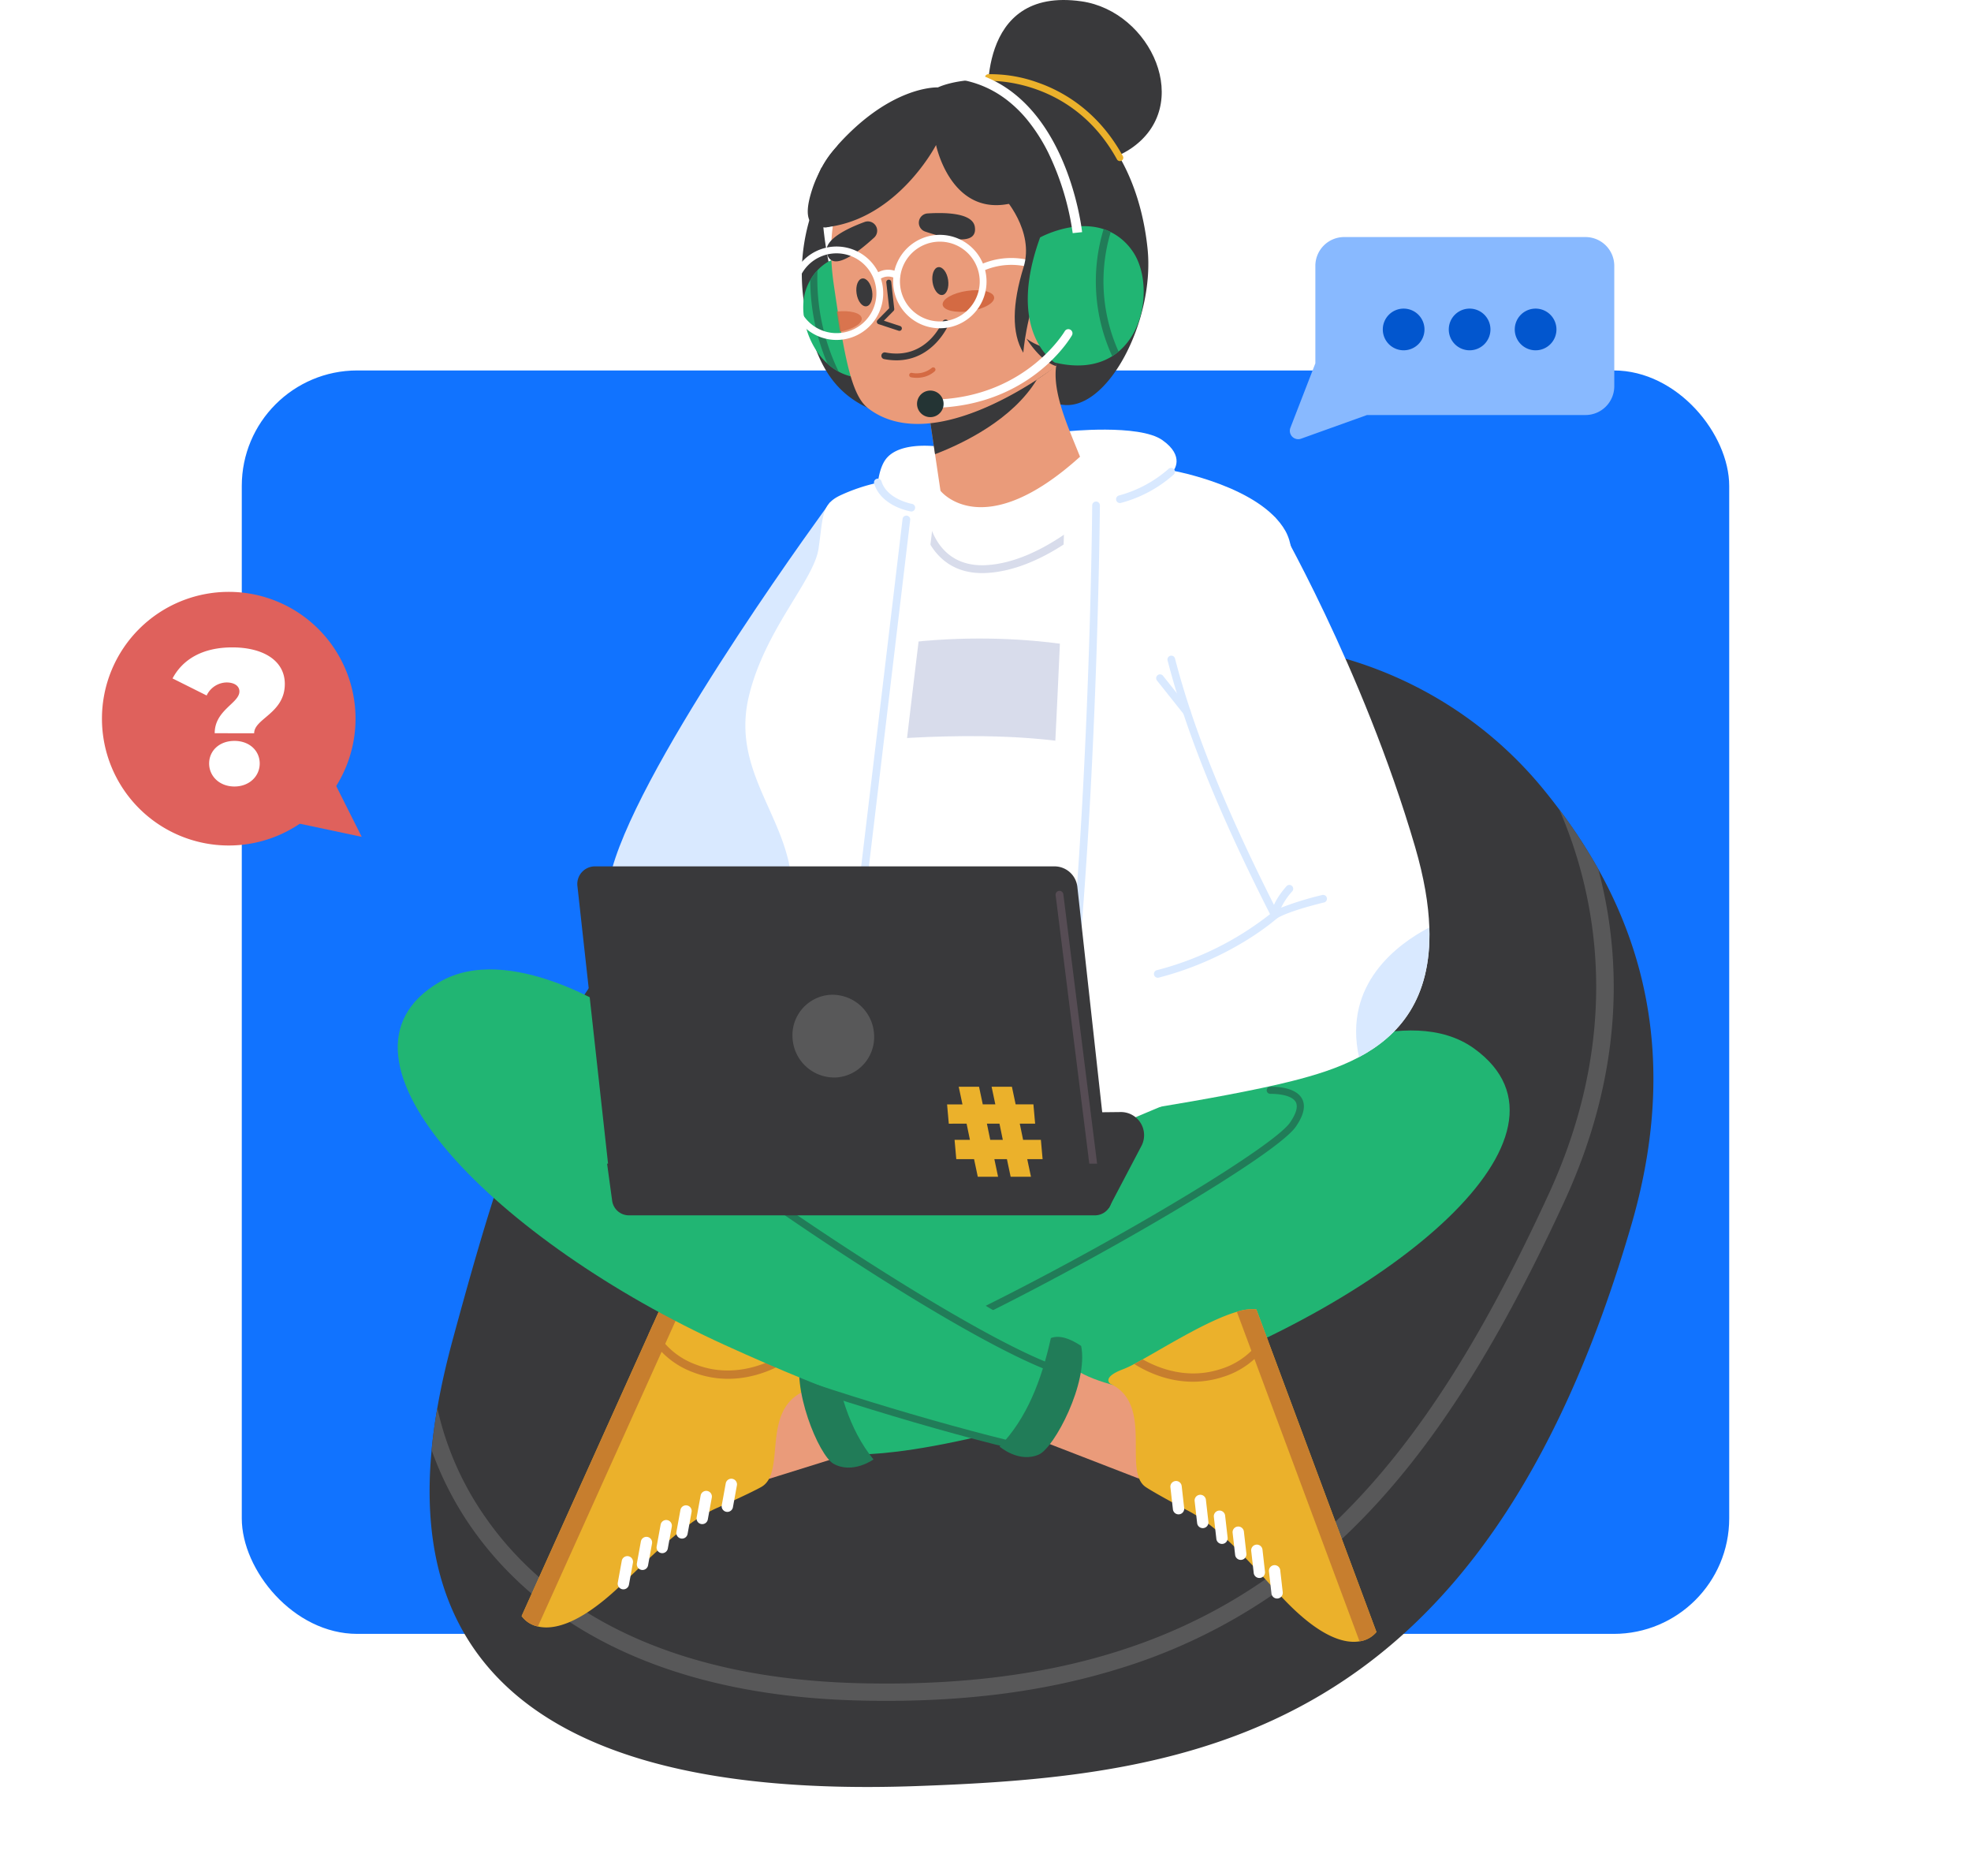 <svg xmlns="http://www.w3.org/2000/svg" xmlns:xlink="http://www.w3.org/1999/xlink" width="819.263" height="779.499" viewBox="0 0 819.263 779.499">
  <defs>
    <filter id="Rectangle_227" x="0" y="53.452" width="819.263" height="726.047" filterUnits="userSpaceOnUse">
      <feOffset dy="3" input="SourceAlpha"/>
      <feGaussianBlur stdDeviation="33.5" result="blur"/>
      <feFlood flood-opacity="0.02"/>
      <feComposite operator="in" in2="blur"/>
      <feComposite in="SourceGraphic"/>
    </filter>
    <filter id="Rectangle_227-2" x="0" y="53.452" width="819.263" height="726.047" filterUnits="userSpaceOnUse">
      <feOffset dy="3" input="SourceAlpha"/>
      <feGaussianBlur stdDeviation="33.5" result="blur-2"/>
      <feFlood flood-opacity="0.02"/>
      <feComposite operator="in" in2="blur-2"/>
      <feComposite in="SourceGraphic"/>
    </filter>
    <clipPath id="clip-path">
      <g transform="matrix(1, 0, 0, 1, 0, 0)" filter="url(#Rectangle_227)">
        <rect id="Rectangle_227-3" data-name="Rectangle 227" width="618.263" height="525.047" rx="48" fill="#1173ff"/>
      </g>
    </clipPath>
  </defs>
  <g id="Group_11598" data-name="Group 11598" transform="translate(-1000.072 -1494.263)">
    <g transform="matrix(1, 0, 0, 1, 1000.07, 1494.26)" filter="url(#Rectangle_227-2)">
      <rect id="Rectangle_227-4" data-name="Rectangle 227" width="618.263" height="525.047" rx="48" transform="translate(100.5 150.95)" fill="#1173ff"/>
    </g>
    <g id="Group_4844" data-name="Group 4844" transform="translate(1042.452 1494.263)">
      <g id="Group_4817" data-name="Group 4817" transform="translate(0)">
        <g id="Group_4206" data-name="Group 4206" transform="translate(136.19 266.963)">
          <g id="Group_4201" data-name="Group 4201" transform="translate(0 0)">
            <g id="Group_4200" data-name="Group 4200">
              <g id="Group_4199" data-name="Group 4199">
                <path id="Path_841" data-name="Path 841" d="M713.661,765.59c115.852-4.066,235.679-19.868,297.7-233.351,18.438-63.46,6.444-111.52-13.791-147.729A219.9,219.9,0,0,0,981.4,359.792l-.005-.008c-2.135-2.845-4.3-5.6-6.467-8.256-45.265-55.5-121.185-75.417-188.476-50.885-37.739,13.755-86.153,34.1-129.318,60.551C570.4,414.339,550.057,474.94,521.723,578.892c-2.435,8.926-4.864,18.935-6.711,29.562-.992,5.684-1.813,11.542-2.371,17.5C506.359,692.431,532,771.979,713.661,765.59Z" transform="translate(-511.806 -290.293)" fill="#39393b"/>
              </g>
            </g>
          </g>
          <g id="Group_4205" data-name="Group 4205" transform="translate(0.834 69.501)">
            <g id="Group_4204" data-name="Group 4204" transform="translate(0 0)">
              <g id="Group_4203" data-name="Group 4203">
                <g id="Group_4202" data-name="Group 4202">
                  <path id="Path_842" data-name="Path 842" d="M517.68,581.211a136.528,136.528,0,0,0,16.627,32.263c21.91,31.393,67.526,69.318,160.442,71.77q6.133.164,12.109.16c35.5,0,66.807-4.285,95.415-13.022a233.326,233.326,0,0,0,79.874-42.154c39.8-32.115,72.606-79.1,106.344-152.329,13.33-28.922,20.236-58.242,20.536-87.131a189.993,189.993,0,0,0-6.416-51.005,219.947,219.947,0,0,0-16.175-24.718c1.438,3.319,2.831,6.79,4.154,10.41,12.134,33.286,20.494,86.232-8.621,149.433-59.222,128.534-127.9,207.335-287.03,203.168-89.91-2.365-133.775-38.66-154.73-68.7a126.179,126.179,0,0,1-20.157-45.653C519.059,569.388,518.239,575.246,517.68,581.211Z" transform="translate(-517.68 -315.045)" fill="#585859"/>
                </g>
              </g>
            </g>
          </g>
        </g>
        <g id="Group_4780" data-name="Group 4780" transform="translate(122.94)">
          <g id="Group_4255" data-name="Group 4255" transform="translate(86.464 178.541)">
            <g id="Group_4210" data-name="Group 4210" transform="translate(0 30.125)">
              <g id="Group_4209" data-name="Group 4209">
                <g id="Group_4208" data-name="Group 4208">
                  <g id="Group_4207" data-name="Group 4207">
                    <path id="Path_843" data-name="Path 843" d="M726.365,269.534s-72.735,98.689-89.332,147.841,23.679,84.078,23.679,84.078l37.394,14.03S736.548,341.907,726.365,269.534Z" transform="translate(-633.021 -269.534)" fill="#d9e9ff"/>
                  </g>
                </g>
              </g>
            </g>
            <g id="Group_4215" data-name="Group 4215" transform="translate(63.236 10.59)">
              <g id="Group_4214" data-name="Group 4214" transform="translate(0 0)">
                <g id="Group_4213" data-name="Group 4213">
                  <g id="Group_4212" data-name="Group 4212">
                    <g id="Group_4211" data-name="Group 4211">
                      <path id="Path_844" data-name="Path 844" d="M604.363,558.538c31.794,10.539,109.458,38.17,143.2,26.981a31.912,31.912,0,0,0,4.024-1.631,21.2,21.2,0,0,0,8.7-7.346c13.23-20.15,26.351-104.626,20.455-154.294-.736-6.2-1.095-12.94-1.216-20.014-.174-10.413.174-21.555.615-32.776,1.662-42.178,8.31-71.3-9.733-81.55-16.2-9.205-36.689-16.4-49.758-19.52-8.1-1.938-21.339-5.99-30.629-5.8l-40.225,7.31s-34.713,5.788-42.724,11.7-12.1,31.936-26.575,55.784-17.613,47.753-3.794,73.929c12.025,22.766,9.907,14.131,11.48,51.488C590.128,508.563,542.289,537.968,604.363,558.538Z" transform="translate(-567.84 -262.576)" fill="#fff"/>
                    </g>
                  </g>
                </g>
              </g>
            </g>
            <g id="Group_4217" data-name="Group 4217" transform="translate(105.989 86.816)" opacity="0.8">
              <g id="Group_4216" data-name="Group 4216" transform="translate(0 0)">
                <path id="Path_845" data-name="Path 845" d="M693.878,295.007s-43.589-11.275-99.2-.882l-1.345,38.45s61.163-6.8,99.683,3Z" transform="translate(-593.33 -289.724)" fill="#ced3e6"/>
              </g>
            </g>
            <g id="Group_4221" data-name="Group 4221" transform="translate(130.486 33.629)">
              <g id="Group_4220" data-name="Group 4220" transform="translate(0 0)">
                <g id="Group_4219" data-name="Group 4219">
                  <g id="Group_4218" data-name="Group 4218" opacity="0.8">
                    <path id="Path_846" data-name="Path 846" d="M619.73,296.771q.881,0,1.795-.048c23.816-1.227,45.647-22.249,46.566-23.143a1.63,1.63,0,1,0-2.275-2.336c-.216.209-21.881,21.06-44.46,22.222-21.637,1.14-24.243-20.318-24.344-21.23a1.63,1.63,0,1,0-3.241.349C593.8,272.834,596.648,296.771,619.73,296.771Z" transform="translate(-593.762 -270.78)" fill="#ced3e6"/>
                  </g>
                </g>
              </g>
            </g>
            <g id="Group_4226" data-name="Group 4226" transform="translate(106.89 220.45)">
              <g id="Group_4225" data-name="Group 4225">
                <g id="Group_4224" data-name="Group 4224">
                  <g id="Group_4223" data-name="Group 4223">
                    <g id="Group_4222" data-name="Group 4222" opacity="0.8">
                      <path id="Path_847" data-name="Path 847" d="M703.956,368.945a1.645,1.645,0,0,0,.438-.483,1.7,1.7,0,0,0-.573-2.331,200.243,200.243,0,0,0-80.16-27.608c-21.141-2.441-34.763-.463-35.333-.379a1.7,1.7,0,0,0,.5,3.359c.135-.02,13.845-2,34.572.41a196.834,196.834,0,0,1,78.663,27.127,1.694,1.694,0,0,0,1.891-.095Z" transform="translate(-586.881 -337.308)" fill="#ced3e6"/>
                    </g>
                  </g>
                </g>
              </g>
            </g>
            <g id="Group_4229" data-name="Group 4229" transform="translate(181.823 0)">
              <g id="Group_4228" data-name="Group 4228" transform="translate(0 0)">
                <g id="Group_4227" data-name="Group 4227">
                  <path id="Path_848" data-name="Path 848" d="M566.45,580.818c28.621-9.062,54.5-27.324,72.177-43.594q2.1-1.933,4.041-3.825c9.155-8.891,15.608-4.319,18.41-9.444,10.7-19.582,4.625-96.383,0-124.592s14.838-79.877,4.361-98.355-46.552-24.926-46.552-24.926,5.108-5.956-4.58-12.766-40.03-3.581-40.03-3.581C573.056,381.812,560.313,494.795,566.45,580.818Z" transform="translate(-564.788 -258.971)" fill="#fff"/>
                </g>
              </g>
            </g>
            <g id="Group_4232" data-name="Group 4232" transform="translate(210.02 38.493)">
              <g id="Group_4231" data-name="Group 4231" transform="translate(0 0)">
                <g id="Group_4230" data-name="Group 4230">
                  <path id="Path_849" data-name="Path 849" d="M590.486,520.874a1.6,1.6,0,0,0,1.575-1.354c13.022-84.676.143-243.938.014-245.542a1.6,1.6,0,1,0-3.182.261c.132,1.595,12.98,160.492.014,244.8a1.6,1.6,0,0,0,1.334,1.819A1.786,1.786,0,0,0,590.486,520.874Z" transform="translate(-588.888 -272.513)" fill="#fff"/>
                </g>
              </g>
            </g>
            <g id="Group_4236" data-name="Group 4236" transform="translate(183.825 29.887)">
              <g id="Group_4235" data-name="Group 4235" transform="translate(0 0)">
                <g id="Group_4234" data-name="Group 4234">
                  <g id="Group_4233" data-name="Group 4233">
                    <path id="Path_850" data-name="Path 850" d="M595.335,539.121a1.594,1.594,0,0,0,1.57-1.32c17.032-97.262,18.391-265.061,18.4-266.742a1.6,1.6,0,0,0-1.584-1.609h-.014a1.6,1.6,0,0,0-1.595,1.587c-.011,1.679-1.367,169.217-18.355,266.215a1.6,1.6,0,0,0,1.3,1.848A1.84,1.84,0,0,0,595.335,539.121Z" transform="translate(-593.736 -269.451)" fill="#d9e9ff"/>
                  </g>
                </g>
              </g>
            </g>
            <g id="Group_4240" data-name="Group 4240" transform="translate(212.105 15.834)">
              <g id="Group_4239" data-name="Group 4239" transform="translate(0 0)">
                <g id="Group_4238" data-name="Group 4238">
                  <g id="Group_4237" data-name="Group 4237">
                    <path id="Path_851" data-name="Path 851" d="M584.2,279.127a1.6,1.6,0,0,0,.413-.057,53.594,53.594,0,0,0,22.087-11.89,1.6,1.6,0,0,0-2.232-2.283h0a51.374,51.374,0,0,1-20.677,11.092,1.6,1.6,0,0,0,.41,3.138Z" transform="translate(-582.61 -264.443)" fill="#d9e9ff"/>
                  </g>
                </g>
              </g>
            </g>
            <g id="Group_4243" data-name="Group 4243" transform="translate(58.032 6.69)">
              <g id="Group_4242" data-name="Group 4242" transform="translate(0 0)">
                <g id="Group_4241" data-name="Group 4241">
                  <path id="Path_852" data-name="Path 852" d="M619.617,523.33s10.205,34.353,48.172,50.714c4.7-93.115,18.452-198.873,32.231-312,0,0-17.558-3.135-23.615,5.163-2.606,3.572-3.167,9.624-3.167,9.624a74.925,74.925,0,0,0-15.541,5.22c-8.124,3.78-7.192,8.981-9.135,22.176s-22.316,33.613-28.947,61.278,10.949,45.3,16.436,68.506S619.617,523.33,619.617,523.33Z" transform="translate(-618.141 -261.464)" fill="#fff"/>
                </g>
              </g>
            </g>
            <g id="Group_4246" data-name="Group 4246" transform="translate(90.501 38.495)">
              <g id="Group_4245" data-name="Group 4245" transform="translate(0 0)">
                <g id="Group_4244" data-name="Group 4244">
                  <path id="Path_853" data-name="Path 853" d="M625.47,516.983a1.6,1.6,0,0,0,1.595-1.547c3.67-126.681,26.807-239.871,27.04-241a1.6,1.6,0,1,0-3.126-.646c-.233,1.132-23.431,114.583-27.108,241.553a1.6,1.6,0,0,0,1.55,1.64Z" transform="translate(-623.871 -272.516)" fill="#fff"/>
                </g>
              </g>
            </g>
            <g id="Group_4250" data-name="Group 4250" transform="translate(111.529 20.469)">
              <g id="Group_4249" data-name="Group 4249" transform="translate(0 0)">
                <g id="Group_4248" data-name="Group 4248">
                  <g id="Group_4247" data-name="Group 4247">
                    <path id="Path_854" data-name="Path 854" d="M636.585,279.66a1.6,1.6,0,0,0,.265-3.169c-.109-.017-10.321-1.868-12.665-9.275a1.6,1.6,0,1,0-3.044.963c2.937,9.281,14.676,11.376,15.172,11.46a1.471,1.471,0,0,0,.271.02Z" transform="translate(-621.067 -266.101)" fill="#d9e9ff"/>
                  </g>
                </g>
              </g>
            </g>
            <g id="Group_4254" data-name="Group 4254" transform="translate(94.22 35.622)">
              <g id="Group_4253" data-name="Group 4253" transform="translate(0 0)">
                <g id="Group_4252" data-name="Group 4252">
                  <g id="Group_4251" data-name="Group 4251">
                    <path id="Path_855" data-name="Path 855" d="M623.406,518.83a1.593,1.593,0,0,0,1.581-1.4c11.232-93.39,28.977-242.652,29.157-244.151a1.6,1.6,0,0,0-3.17-.377c-.177,1.5-17.922,150.759-29.155,244.147a1.594,1.594,0,0,0,1.395,1.775A1.548,1.548,0,0,0,623.406,518.83Z" transform="translate(-621.808 -271.491)" fill="#d9e9ff"/>
                  </g>
                </g>
              </g>
            </g>
          </g>
          <g id="Group_4261" data-name="Group 4261" transform="translate(71.79 413.017)">
            <g id="Group_4260" data-name="Group 4260" transform="translate(0 0)">
              <g id="Group_4259" data-name="Group 4259">
                <g id="Group_4258" data-name="Group 4258">
                  <g id="Group_4257" data-name="Group 4257">
                    <g id="Group_4256" data-name="Group 4256">
                      <path id="Path_856" data-name="Path 856" d="M769.28,457.85c-4.844,3.476-12.511,7.1-23.979,10.744-65.145,20.728-124.878-12.73-124.878-12.73-3.611-17.841-1.376-38.116,4.634-45.538a6.551,6.551,0,0,1-.637-5.788L564.464,342.3c34.095,28.254,76.268,37.5,109.1,57.341h.014c9.461,5.718,17.967,10.753,24.2,14.251,9.511,5.341,21.651,5.863,33.549,4.227,23.185-3.208,45.428-14.631,45.428-14.631s74.662-33.842,88.663-32.713C876.3,371.651,817.73,432.809,769.28,457.85Z" transform="translate(-564.464 -342.3)" fill="#21b573"/>
                    </g>
                  </g>
                </g>
              </g>
            </g>
          </g>
          <g id="Group_4368" data-name="Group 4368" transform="translate(51.501 428.23)">
            <g id="Group_4354" data-name="Group 4354" transform="translate(0 112.882)">
              <g id="Group_4264" data-name="Group 4264" transform="translate(102.714 27.851)">
                <g id="Group_4263" data-name="Group 4263" transform="translate(0 0)">
                  <g id="Group_4262" data-name="Group 4262">
                    <path id="Path_857" data-name="Path 857" d="M633.563,409.6s19.219-5.521,25.12-11.761l13.353,31.441-45.459,14.187S625.942,415.844,633.563,409.6Z" transform="translate(-626.563 -397.835)" fill="#ea9b7a"/>
                  </g>
                </g>
              </g>
              <g id="Group_4353" data-name="Group 4353" transform="translate(0 0)">
                <g id="Group_4268" data-name="Group 4268" transform="translate(0)">
                  <g id="Group_4267" data-name="Group 4267">
                    <g id="Group_4266" data-name="Group 4266">
                      <g id="Group_4265" data-name="Group 4265">
                        <path id="Path_858" data-name="Path 858" d="M637.378,518.39l58.765-130.441a19.943,19.943,0,0,1,8.02,1.547c11.4,4.156,27.425,15.608,37.75,22.334,1.2.791,2.334,1.516,3.364,2.151a41.955,41.955,0,0,0,4.361,2.429c9.059,4.083,4.288,8.972,4.288,8.972-16.9,8.45-6.608,33.491-16.905,39.349,0,0-4.389,2.544-18.371,8.705s-28.065,21-41.1,33.165c-16.81,15.712-27.366,17.56-33.418,16.124a11.179,11.179,0,0,1-6.758-4.336Z" transform="translate(-637.378 -387.918)" fill="#ebb12b"/>
                      </g>
                    </g>
                  </g>
                </g>
                <g id="Group_4274" data-name="Group 4274">
                  <g id="Group_4273" data-name="Group 4273">
                    <g id="Group_4272" data-name="Group 4272">
                      <g id="Group_4271" data-name="Group 4271">
                        <g id="Group_4270" data-name="Group 4270">
                          <g id="Group_4269" data-name="Group 4269">
                            <path id="Path_859" data-name="Path 859" d="M655.546,518.39,714.31,387.949a19.941,19.941,0,0,1,8.02,1.547l-60.024,133.23a11.179,11.179,0,0,1-6.759-4.336Z" transform="translate(-655.546 -387.918)" fill="#c77e2e"/>
                          </g>
                        </g>
                      </g>
                    </g>
                  </g>
                </g>
                <g id="Group_4286" data-name="Group 4286" transform="translate(52.769 9.463)">
                  <g id="Group_4285" data-name="Group 4285">
                    <g id="Group_4284" data-name="Group 4284">
                      <g id="Group_4283" data-name="Group 4283">
                        <g id="Group_4282" data-name="Group 4282">
                          <g id="Group_4281" data-name="Group 4281">
                            <g id="Group_4280" data-name="Group 4280">
                              <g id="Group_4279" data-name="Group 4279">
                                <g id="Group_4278" data-name="Group 4278">
                                  <g id="Group_4277" data-name="Group 4277">
                                    <g id="Group_4276" data-name="Group 4276">
                                      <g id="Group_4275" data-name="Group 4275">
                                        <path id="Path_860" data-name="Path 860" d="M640.9,395.163l1.743-3.875a31.4,31.4,0,0,0,17.728,16.422c13.17,5.179,25.344,1.359,32.288-1.974,1.2.792,2.333,1.516,3.364,2.151-7.034,3.8-21.12,9.191-36.9,3a34.732,34.732,0,0,1-18.224-15.723Z" transform="translate(-640.905 -391.288)" fill="#c77e2e"/>
                                      </g>
                                    </g>
                                  </g>
                                </g>
                              </g>
                            </g>
                          </g>
                        </g>
                      </g>
                    </g>
                  </g>
                </g>
                <g id="Group_4297" data-name="Group 4297" transform="translate(72.717 78.451)">
                  <g id="Group_4296" data-name="Group 4296" transform="translate(0 0)">
                    <g id="Group_4295" data-name="Group 4295">
                      <g id="Group_4294" data-name="Group 4294">
                        <g id="Group_4293" data-name="Group 4293">
                          <g id="Group_4292" data-name="Group 4292">
                            <g id="Group_4291" data-name="Group 4291">
                              <g id="Group_4290" data-name="Group 4290">
                                <g id="Group_4289" data-name="Group 4289">
                                  <g id="Group_4288" data-name="Group 4288">
                                    <g id="Group_4287" data-name="Group 4287">
                                      <path id="Path_861" data-name="Path 861" d="M653.023,417.242a2.359,2.359,0,0,1,4.471,1.395l-1.649,9.059a2.358,2.358,0,1,1-4.639-.845l1.649-9.059a2.342,2.342,0,0,1,.168-.549Z" transform="translate(-651.168 -415.853)" fill="#fff"/>
                                    </g>
                                  </g>
                                </g>
                              </g>
                            </g>
                          </g>
                        </g>
                      </g>
                    </g>
                  </g>
                </g>
                <g id="Group_4308" data-name="Group 4308" transform="translate(83.149 73.406)">
                  <g id="Group_4307" data-name="Group 4307" transform="translate(0 0)">
                    <g id="Group_4306" data-name="Group 4306">
                      <g id="Group_4305" data-name="Group 4305">
                        <g id="Group_4304" data-name="Group 4304">
                          <g id="Group_4303" data-name="Group 4303">
                            <g id="Group_4302" data-name="Group 4302">
                              <g id="Group_4301" data-name="Group 4301">
                                <g id="Group_4300" data-name="Group 4300">
                                  <g id="Group_4299" data-name="Group 4299">
                                    <g id="Group_4298" data-name="Group 4298">
                                      <path id="Path_862" data-name="Path 862" d="M649.308,415.446a2.358,2.358,0,0,1,4.471,1.395l-1.648,9.059a2.358,2.358,0,1,1-4.64-.845L649.14,416A2.34,2.34,0,0,1,649.308,415.446Z" transform="translate(-647.453 -414.053)" fill="#fff"/>
                                    </g>
                                  </g>
                                </g>
                              </g>
                            </g>
                          </g>
                        </g>
                      </g>
                    </g>
                  </g>
                </g>
                <g id="Group_4319" data-name="Group 4319" transform="translate(64.309 84.463)">
                  <g id="Group_4318" data-name="Group 4318" transform="translate(0 0)">
                    <g id="Group_4317" data-name="Group 4317">
                      <g id="Group_4316" data-name="Group 4316">
                        <g id="Group_4315" data-name="Group 4315">
                          <g id="Group_4314" data-name="Group 4314">
                            <g id="Group_4313" data-name="Group 4313">
                              <g id="Group_4312" data-name="Group 4312">
                                <g id="Group_4311" data-name="Group 4311">
                                  <g id="Group_4310" data-name="Group 4310">
                                    <g id="Group_4309" data-name="Group 4309">
                                      <path id="Path_863" data-name="Path 863" d="M656.02,419.384a2.357,2.357,0,0,1,4.468,1.395l-1.649,9.059a2.358,2.358,0,1,1-4.639-.845l1.649-9.059a2.345,2.345,0,0,1,.171-.549Z" transform="translate(-654.161 -417.992)" fill="#fff"/>
                                    </g>
                                  </g>
                                </g>
                              </g>
                            </g>
                          </g>
                        </g>
                      </g>
                    </g>
                  </g>
                </g>
                <g id="Group_4330" data-name="Group 4330" transform="translate(56.085 90.56)">
                  <g id="Group_4329" data-name="Group 4329" transform="translate(0 0)">
                    <g id="Group_4328" data-name="Group 4328">
                      <g id="Group_4327" data-name="Group 4327">
                        <g id="Group_4326" data-name="Group 4326">
                          <g id="Group_4325" data-name="Group 4325">
                            <g id="Group_4324" data-name="Group 4324">
                              <g id="Group_4323" data-name="Group 4323">
                                <g id="Group_4322" data-name="Group 4322">
                                  <g id="Group_4321" data-name="Group 4321">
                                    <g id="Group_4320" data-name="Group 4320">
                                      <path id="Path_864" data-name="Path 864" d="M658.948,421.555a2.357,2.357,0,0,1,4.468,1.395l-1.646,9.057a2.358,2.358,0,0,1-4.64-.845l1.649-9.059A2.365,2.365,0,0,1,658.948,421.555Z" transform="translate(-657.091 -420.163)" fill="#fff"/>
                                    </g>
                                  </g>
                                </g>
                              </g>
                            </g>
                          </g>
                        </g>
                      </g>
                    </g>
                  </g>
                </g>
                <g id="Group_4341" data-name="Group 4341" transform="translate(47.872 97.552)">
                  <g id="Group_4340" data-name="Group 4340" transform="translate(0 0)">
                    <g id="Group_4339" data-name="Group 4339">
                      <g id="Group_4338" data-name="Group 4338">
                        <g id="Group_4337" data-name="Group 4337">
                          <g id="Group_4336" data-name="Group 4336">
                            <g id="Group_4335" data-name="Group 4335">
                              <g id="Group_4334" data-name="Group 4334">
                                <g id="Group_4333" data-name="Group 4333">
                                  <g id="Group_4332" data-name="Group 4332">
                                    <g id="Group_4331" data-name="Group 4331">
                                      <path id="Path_865" data-name="Path 865" d="M661.871,424.043a2.358,2.358,0,0,1,4.468,1.395l-1.648,9.06a2.356,2.356,0,1,1-4.636-.845l1.649-9.059a2.337,2.337,0,0,1,.168-.55Z" transform="translate(-660.015 -422.656)" fill="#fff"/>
                                    </g>
                                  </g>
                                </g>
                              </g>
                            </g>
                          </g>
                        </g>
                      </g>
                    </g>
                  </g>
                </g>
                <g id="Group_4352" data-name="Group 4352" transform="translate(39.937 105.566)">
                  <g id="Group_4351" data-name="Group 4351" transform="translate(0 0)">
                    <g id="Group_4350" data-name="Group 4350">
                      <g id="Group_4349" data-name="Group 4349">
                        <g id="Group_4348" data-name="Group 4348">
                          <g id="Group_4347" data-name="Group 4347">
                            <g id="Group_4346" data-name="Group 4346">
                              <g id="Group_4345" data-name="Group 4345">
                                <g id="Group_4344" data-name="Group 4344">
                                  <g id="Group_4343" data-name="Group 4343">
                                    <g id="Group_4342" data-name="Group 4342">
                                      <path id="Path_866" data-name="Path 866" d="M664.693,426.9a2.357,2.357,0,0,1,4.467,1.395l-1.648,9.059a2.358,2.358,0,1,1-4.64-.842l1.649-9.062A2.222,2.222,0,0,1,664.693,426.9Z" transform="translate(-662.835 -425.507)" fill="#fff"/>
                                    </g>
                                  </g>
                                </g>
                              </g>
                            </g>
                          </g>
                        </g>
                      </g>
                    </g>
                  </g>
                </g>
              </g>
            </g>
            <g id="Group_4357" data-name="Group 4357" transform="translate(119.912 0)">
              <g id="Group_4356" data-name="Group 4356">
                <g id="Group_4355" data-name="Group 4355">
                  <path id="Path_867" data-name="Path 867" d="M734.411,360.985s47.254-25.5,74.626-5.788c50.053,36.046-34.875,105.392-132.03,139.254s-128.7,29.242-128.7,29.242-21.109-5.807-13.62-40.017c0,0,56-21.292,85.142-43.595S668.834,390.448,734.411,360.985Z" transform="translate(-533.081 -347.721)" fill="#21b573"/>
                </g>
              </g>
            </g>
            <g id="Group_4362" data-name="Group 4362" transform="translate(124.608 23.38)">
              <g id="Group_4361" data-name="Group 4361" transform="translate(0 0)">
                <g id="Group_4360" data-name="Group 4360">
                  <g id="Group_4359" data-name="Group 4359">
                    <g id="Group_4358" data-name="Group 4358">
                      <path id="Path_868" data-name="Path 868" d="M564.233,478.57c20.376-4.9,61.9-23.943,111.073-50.947,36.776-20.2,79.191-46.007,85.414-54.956,3.361-4.838,4.209-8.792,2.519-11.758-2.53-4.437-9.818-4.895-13.14-4.861a1.479,1.479,0,0,0-1.464,1.584h0a1.472,1.472,0,0,0,1.477,1.37c3.266-.022,8.944.536,10.562,3.372,1.34,2.356-.558,5.979-2.381,8.6-5.021,7.22-40.517,29.952-84.412,54.055C636.084,445.79,587.251,470,563.541,475.7Z" transform="translate(-563.541 -356.046)" fill="#217c58"/>
                    </g>
                  </g>
                </g>
              </g>
            </g>
            <g id="Group_4367" data-name="Group 4367" transform="translate(115.31 130.626)">
              <g id="Group_4366" data-name="Group 4366" transform="translate(0 0)">
                <g id="Group_4365" data-name="Group 4365">
                  <g id="Group_4364" data-name="Group 4364">
                    <g id="Group_4363" data-name="Group 4363">
                      <path id="Path_869" data-name="Path 869" d="M641.076,395.021c2.294,17.984,6.956,34.328,17.113,46.863,0,0-8.7,6.265-16.641,1.772-6.067-3.432-17.768-31.521-13.308-46.514C633.314,394.37,637.694,393.4,641.076,395.021Z" transform="translate(-627.25 -394.236)" fill="#217c58"/>
                    </g>
                  </g>
                </g>
              </g>
            </g>
          </g>
          <g id="Group_4467" data-name="Group 4467" transform="translate(0 402.857)">
            <g id="Group_4451" data-name="Group 4451" transform="translate(263.72 141.177)">
              <g id="Group_4370" data-name="Group 4370" transform="translate(0 22.787)">
                <g id="Group_4369" data-name="Group 4369">
                  <path id="Path_870" data-name="Path 870" d="M627.935,407.421s-19.317-3.729-24.788-10.348l-15.422,30.475,44.409,17.192S635.118,414.164,627.935,407.421Z" transform="translate(-587.724 -397.073)" fill="#ea9b7a"/>
                </g>
              </g>
              <g id="Group_4450" data-name="Group 4450" transform="translate(31.666 0)">
                <g id="Group_4373" data-name="Group 4373">
                  <g id="Group_4372" data-name="Group 4372">
                    <g id="Group_4371" data-name="Group 4371">
                      <path id="Path_871" data-name="Path 871" d="M664.233,523.145,614.311,389.067a20.026,20.026,0,0,0-8.1,1.008c-11.654,3.386-28.408,13.738-39.16,19.761-1.255.713-2.429,1.359-3.5,1.921a41.479,41.479,0,0,1-4.513,2.134c-9.312,3.468-5.434,6.091-5.434,6.091,18.355,8.613,4.912,36.434,14.8,42.965,0,0,4.206,2.833,17.748,9.913s26.6,22.827,38.787,35.835c15.723,16.8,26.133,19.351,32.266,18.32A11.172,11.172,0,0,0,664.233,523.145Z" transform="translate(-552.801 -388.958)" fill="#ebb12b"/>
                    </g>
                  </g>
                </g>
                <g id="Group_4378" data-name="Group 4378" transform="translate(53.409)">
                  <g id="Group_4377" data-name="Group 4377">
                    <g id="Group_4376" data-name="Group 4376">
                      <g id="Group_4375" data-name="Group 4375">
                        <g id="Group_4374" data-name="Group 4374">
                          <path id="Path_872" data-name="Path 872" d="M610.821,523.145,560.9,389.067a20.025,20.025,0,0,0-8.1,1.008l50.988,136.942A11.172,11.172,0,0,0,610.821,523.145Z" transform="translate(-552.8 -388.958)" fill="#c77e2e"/>
                        </g>
                      </g>
                    </g>
                  </g>
                </g>
                <g id="Group_4389" data-name="Group 4389" transform="translate(10.748 9.805)">
                  <g id="Group_4388" data-name="Group 4388">
                    <g id="Group_4387" data-name="Group 4387">
                      <g id="Group_4386" data-name="Group 4386">
                        <g id="Group_4385" data-name="Group 4385">
                          <g id="Group_4384" data-name="Group 4384">
                            <g id="Group_4383" data-name="Group 4383">
                              <g id="Group_4382" data-name="Group 4382">
                                <g id="Group_4381" data-name="Group 4381">
                                  <g id="Group_4380" data-name="Group 4380">
                                    <g id="Group_4379" data-name="Group 4379">
                                      <path id="Path_873" data-name="Path 873" d="M624.621,396.432l-1.482-3.982a31.4,31.4,0,0,1-18.787,15.2c-13.488,4.285-25.378-.337-32.086-4.128-1.255.713-2.429,1.359-3.5,1.921,6.764,4.26,20.461,10.584,36.619,5.459a34.727,34.727,0,0,0,19.239-14.472Z" transform="translate(-568.764 -392.45)" fill="#c77e2e"/>
                                    </g>
                                  </g>
                                </g>
                              </g>
                            </g>
                          </g>
                        </g>
                      </g>
                    </g>
                  </g>
                </g>
                <g id="Group_4399" data-name="Group 4399" transform="translate(35.84 77.149)">
                  <g id="Group_4398" data-name="Group 4398" transform="translate(0 0)">
                    <g id="Group_4397" data-name="Group 4397">
                      <g id="Group_4396" data-name="Group 4396">
                        <g id="Group_4395" data-name="Group 4395">
                          <g id="Group_4394" data-name="Group 4394">
                            <g id="Group_4393" data-name="Group 4393">
                              <g id="Group_4392" data-name="Group 4392">
                                <g id="Group_4391" data-name="Group 4391">
                                  <g id="Group_4390" data-name="Group 4390">
                                    <path id="Path_874" data-name="Path 874" d="M582.237,417.965a2.358,2.358,0,0,0-4.552,1.089l1.039,9.149a2.357,2.357,0,0,0,4.684-.531l-1.039-9.149A2.161,2.161,0,0,0,582.237,417.965Z" transform="translate(-577.669 -416.43)" fill="#fff"/>
                                  </g>
                                </g>
                              </g>
                            </g>
                          </g>
                        </g>
                      </g>
                    </g>
                  </g>
                </g>
                <g id="Group_4409" data-name="Group 4409" transform="translate(25.769 71.422)">
                  <g id="Group_4408" data-name="Group 4408" transform="translate(0 0)">
                    <g id="Group_4407" data-name="Group 4407">
                      <g id="Group_4406" data-name="Group 4406">
                        <g id="Group_4405" data-name="Group 4405">
                          <g id="Group_4404" data-name="Group 4404">
                            <g id="Group_4403" data-name="Group 4403">
                              <g id="Group_4402" data-name="Group 4402">
                                <g id="Group_4401" data-name="Group 4401">
                                  <g id="Group_4400" data-name="Group 4400">
                                    <path id="Path_875" data-name="Path 875" d="M585.824,415.926a2.358,2.358,0,0,0-4.552,1.09l1.039,9.149a2.357,2.357,0,0,0,4.684-.533l-1.036-9.15a2.428,2.428,0,0,0-.135-.556Z" transform="translate(-581.256 -414.39)" fill="#fff"/>
                                  </g>
                                </g>
                              </g>
                            </g>
                          </g>
                        </g>
                      </g>
                    </g>
                  </g>
                </g>
                <g id="Group_4419" data-name="Group 4419" transform="translate(43.827 83.711)">
                  <g id="Group_4418" data-name="Group 4418" transform="translate(0 0)">
                    <g id="Group_4417" data-name="Group 4417">
                      <g id="Group_4416" data-name="Group 4416">
                        <g id="Group_4415" data-name="Group 4415">
                          <g id="Group_4414" data-name="Group 4414">
                            <g id="Group_4413" data-name="Group 4413">
                              <g id="Group_4412" data-name="Group 4412">
                                <g id="Group_4411" data-name="Group 4411">
                                  <g id="Group_4410" data-name="Group 4410">
                                    <path id="Path_876" data-name="Path 876" d="M579.393,420.3a2.358,2.358,0,0,0-4.552,1.09l1.039,9.149a2.357,2.357,0,0,0,4.684-.531l-1.039-9.149a2.149,2.149,0,0,0-.132-.559Z" transform="translate(-574.825 -418.766)" fill="#fff"/>
                                  </g>
                                </g>
                              </g>
                            </g>
                          </g>
                        </g>
                      </g>
                    </g>
                  </g>
                </g>
                <g id="Group_4429" data-name="Group 4429" transform="translate(51.628 90.347)">
                  <g id="Group_4428" data-name="Group 4428" transform="translate(0 0)">
                    <g id="Group_4427" data-name="Group 4427">
                      <g id="Group_4426" data-name="Group 4426">
                        <g id="Group_4425" data-name="Group 4425">
                          <g id="Group_4424" data-name="Group 4424">
                            <g id="Group_4423" data-name="Group 4423">
                              <g id="Group_4422" data-name="Group 4422">
                                <g id="Group_4421" data-name="Group 4421">
                                  <g id="Group_4420" data-name="Group 4420">
                                    <path id="Path_877" data-name="Path 877" d="M576.618,422.666a2.358,2.358,0,0,0-4.552,1.089l1.042,9.149a2.357,2.357,0,0,0,4.684-.531l-1.039-9.149A2.275,2.275,0,0,0,576.618,422.666Z" transform="translate(-572.051 -421.133)" fill="#fff"/>
                                  </g>
                                </g>
                              </g>
                            </g>
                          </g>
                        </g>
                      </g>
                    </g>
                  </g>
                </g>
                <g id="Group_4439" data-name="Group 4439" transform="translate(59.356 97.868)">
                  <g id="Group_4438" data-name="Group 4438" transform="translate(0 0)">
                    <g id="Group_4437" data-name="Group 4437">
                      <g id="Group_4436" data-name="Group 4436">
                        <g id="Group_4435" data-name="Group 4435">
                          <g id="Group_4434" data-name="Group 4434">
                            <g id="Group_4433" data-name="Group 4433">
                              <g id="Group_4432" data-name="Group 4432">
                                <g id="Group_4431" data-name="Group 4431">
                                  <g id="Group_4430" data-name="Group 4430">
                                    <path id="Path_878" data-name="Path 878" d="M573.86,425.344a2.356,2.356,0,0,0-4.549,1.09l1.039,9.149a2.357,2.357,0,0,0,4.684-.531L574,425.9A2.256,2.256,0,0,0,573.86,425.344Z" transform="translate(-569.296 -423.811)" fill="#fff"/>
                                  </g>
                                </g>
                              </g>
                            </g>
                          </g>
                        </g>
                      </g>
                    </g>
                  </g>
                </g>
                <g id="Group_4449" data-name="Group 4449" transform="translate(66.733 106.397)">
                  <g id="Group_4448" data-name="Group 4448" transform="translate(0 0)">
                    <g id="Group_4447" data-name="Group 4447">
                      <g id="Group_4446" data-name="Group 4446">
                        <g id="Group_4445" data-name="Group 4445">
                          <g id="Group_4444" data-name="Group 4444">
                            <g id="Group_4443" data-name="Group 4443">
                              <g id="Group_4442" data-name="Group 4442">
                                <g id="Group_4441" data-name="Group 4441">
                                  <g id="Group_4440" data-name="Group 4440">
                                    <path id="Path_879" data-name="Path 879" d="M571.236,428.378a2.358,2.358,0,0,0-4.552,1.093l1.039,9.149a2.357,2.357,0,0,0,4.684-.533l-1.039-9.149A2.423,2.423,0,0,0,571.236,428.378Z" transform="translate(-566.668 -426.845)" fill="#fff"/>
                                  </g>
                                </g>
                              </g>
                            </g>
                          </g>
                        </g>
                      </g>
                    </g>
                  </g>
                </g>
              </g>
            </g>
            <g id="Group_4456" data-name="Group 4456" transform="translate(0 0)">
              <g id="Group_4455" data-name="Group 4455">
                <g id="Group_4454" data-name="Group 4454">
                  <g id="Group_4453" data-name="Group 4453">
                    <g id="Group_4452" data-name="Group 4452">
                      <path id="Path_880" data-name="Path 880" d="M689.262,356.609S644.544,326.879,615.481,344c-53.148,31.3,25.06,108.147,118.7,150.776S859.652,535.7,859.652,535.7s21.553-3.847,17.234-38.6c0,0-53.813-26.338-80.783-51.222S751.86,391.961,689.262,356.609Z" transform="translate(-598.235 -338.685)" fill="#21b573"/>
                    </g>
                  </g>
                </g>
              </g>
            </g>
            <g id="Group_4459" data-name="Group 4459" transform="translate(172.807 172.125)">
              <g id="Group_4458" data-name="Group 4458">
                <g id="Group_4457" data-name="Group 4457">
                  <path id="Path_881" data-name="Path 881" d="M606.784,399.979c5.153,1.7,10.4,3.4,15.807,5.1,20.949,6.6,44.866,13.5,66.528,18.818l.076,3.1c-19.559-4.769-42.513-11.233-67.493-19.1-4.875-1.534-9.851-3.151-14.844-4.791Z" transform="translate(-606.784 -399.979)" fill="#217c58"/>
                </g>
              </g>
            </g>
            <g id="Group_4462" data-name="Group 4462" transform="translate(85.425 28.758)">
              <g id="Group_4461" data-name="Group 4461" transform="translate(0 0)">
                <g id="Group_4460" data-name="Group 4460">
                  <path id="Path_882" data-name="Path 882" d="M788.32,488.144c-19.843-6.746-59.441-29.52-105.93-60.918-34.768-23.485-74.637-53.078-80.014-62.561-2.9-5.125-3.384-9.14-1.43-11.937,2.929-4.184,10.225-3.975,13.529-3.637a1.476,1.476,0,0,1,1.311,1.713h0a1.469,1.469,0,0,1-1.595,1.227c-3.249-.32-8.958-.287-10.826,2.39-1.553,2.221,0,6,1.578,8.787,4.336,7.649,37.6,33.543,79.1,61.57,35.732,24.136,82.14,52.721,105.226,60.57Z" transform="translate(-599.769 -348.927)" fill="#217c58"/>
                </g>
              </g>
            </g>
            <g id="Group_4466" data-name="Group 4466" transform="translate(250.145 152.705)">
              <g id="Group_4465" data-name="Group 4465" transform="translate(0 0)">
                <g id="Group_4464" data-name="Group 4464">
                  <g id="Group_4463" data-name="Group 4463">
                    <path id="Path_883" data-name="Path 883" d="M617.7,393.552c-3.935,17.7-10.073,33.543-21.339,45.094,0,0,8.085,7.034,16.408,3.288,6.358-2.859,20.584-29.753,17.521-45.094C625.484,393.613,621.213,392.252,617.7,393.552Z" transform="translate(-596.357 -393.064)" fill="#217c58"/>
                  </g>
                </g>
              </g>
            </g>
          </g>
          <g id="Group_4487" data-name="Group 4487" transform="translate(277.525 214.844)">
            <g id="Group_4471" data-name="Group 4471" transform="translate(0 0)">
              <g id="Group_4470" data-name="Group 4470">
                <g id="Group_4469" data-name="Group 4469">
                  <g id="Group_4468" data-name="Group 4468">
                    <path id="Path_884" data-name="Path 884" d="M544.955,471.086l3.591,51.309s61.008-8.717,90.963-16.346c8.717-2.224,18.517-5.083,27.481-9.851,16.532-8.787,30.247-24.083,29.234-53.906-.32-9.573-2.171-20.649-5.923-33.491-21.806-74.516-58.3-137.069-58.3-137.069-46.987,20.106-43.036,53.572-43.036,53.572,13.4,35.745,43.036,111.881,43.036,111.881C614.809,458.193,544.955,471.086,544.955,471.086Z" transform="translate(-544.955 -271.731)" fill="#fff"/>
                  </g>
                </g>
              </g>
            </g>
            <g id="Group_4474" data-name="Group 4474" transform="translate(85.453 152.857)">
              <g id="Group_4473" data-name="Group 4473" transform="translate(0 0)">
                <g id="Group_4472" data-name="Group 4472">
                  <path id="Path_885" data-name="Path 885" d="M561.767,340.387a1.579,1.579,0,0,0,.837-.238c5.184-3.213,19.323-6.543,19.467-6.577a1.6,1.6,0,1,0-.727-3.106,127.289,127.289,0,0,0-16.959,5.237,28.386,28.386,0,0,1,4.693-6.886,1.6,1.6,0,0,0-2.4-2.106c-3.76,4.277-5.883,8.144-6.49,11.82a1.6,1.6,0,0,0,1.576,1.856Z" transform="translate(-560.169 -326.195)" fill="#d9e9ff"/>
                </g>
              </g>
            </g>
            <g id="Group_4478" data-name="Group 4478" transform="translate(120.834 170.56)">
              <g id="Group_4477" data-name="Group 4477" transform="translate(0 0)">
                <g id="Group_4476" data-name="Group 4476">
                  <g id="Group_4475" data-name="Group 4475">
                    <path id="Path_886" data-name="Path 886" d="M546.156,386.373c16.532-8.787,30.247-24.083,29.233-53.906C562.293,339.319,539.467,355.927,546.156,386.373Z" transform="translate(-544.955 -332.467)" fill="#d9e9ff"/>
                  </g>
                </g>
              </g>
            </g>
            <g id="Group_4482" data-name="Group 4482" transform="translate(36.776 57.632)">
              <g id="Group_4481" data-name="Group 4481" transform="translate(0 0)">
                <g id="Group_4480" data-name="Group 4480">
                  <g id="Group_4479" data-name="Group 4479">
                    <path id="Path_887" data-name="Path 887" d="M568.867,426.111a1.618,1.618,0,0,0,.4-.051c30.228-7.793,48.582-24.106,49.346-24.8a1.6,1.6,0,0,0,.356-1.909c-21.552-42.373-35.19-76.024-42.915-105.9a1.595,1.595,0,1,0-3.089.8c7.715,29.842,21.255,63.364,42.583,105.425a127.291,127.291,0,0,1-47.08,23.292,1.6,1.6,0,0,0,.4,3.142Z" transform="translate(-567.269 -292.258)" fill="#d9e9ff"/>
                  </g>
                </g>
              </g>
            </g>
            <g id="Group_4486" data-name="Group 4486" transform="translate(37.681 65.326)">
              <g id="Group_4485" data-name="Group 4485" transform="translate(0 0)">
                <g id="Group_4484" data-name="Group 4484">
                  <g id="Group_4483" data-name="Group 4483">
                    <path id="Path_888" data-name="Path 888" d="M593.093,312.262a1.593,1.593,0,0,0,1.247-2.589l-11.2-14.075a1.6,1.6,0,0,0-2.5,1.988l11.2,14.075a1.593,1.593,0,0,0,1.25.6Z" transform="translate(-580.3 -294.996)" fill="#d9e9ff"/>
                  </g>
                </g>
              </g>
            </g>
          </g>
          <g id="Group_4494" data-name="Group 4494" transform="translate(167.956 33.054)">
            <g id="Group_4493" data-name="Group 4493" transform="translate(0 0)">
              <g id="Group_4492" data-name="Group 4492">
                <g id="Group_4491" data-name="Group 4491">
                  <g id="Group_4490" data-name="Group 4490">
                    <g id="Group_4489" data-name="Group 4489">
                      <g id="Group_4488" data-name="Group 4488">
                        <path id="Path_889" data-name="Path 889" d="M694.394,342.062l-54.21,7.745c-35.2-3.522-46.416-17.515-52.177-47.113a80.187,80.187,0,0,1,1.865-37.785c.744-11.124,3.271-20.739,8.537-27.077,23.786-28.678,44.737-27.56,44.737-27.56,10.643-4.878,45.81-8.223,69.009,19.938l.008.006c.736.628,14.872,15.608,18.138,47.072C733.411,307.28,713.4,345.581,694.394,342.062Z" transform="translate(-586.582 -206.999)" fill="#39393b"/>
                      </g>
                    </g>
                  </g>
                </g>
              </g>
            </g>
          </g>
          <g id="Group_4498" data-name="Group 4498" transform="translate(245.264)">
            <g id="Group_4497" data-name="Group 4497" transform="translate(0)">
              <g id="Group_4496" data-name="Group 4496">
                <g id="Group_4495" data-name="Group 4495">
                  <path id="Path_890" data-name="Path 890" d="M584.813,239.435s-5.633-49.989,38.722-43.651c28.987,4.14,46.919,43.418,20.416,61.253S584.813,239.435,584.813,239.435Z" transform="translate(-584.581 -195.228)" fill="#39393b"/>
                </g>
              </g>
            </g>
          </g>
          <g id="Group_4499" data-name="Group 4499" transform="translate(244.087 30.807)">
            <path id="Path_891" data-name="Path 891" d="M646.359,242.333a1.4,1.4,0,0,0,1.227-2.081c-10.278-18.683-24.931-26.942-35.414-30.579a57.935,57.935,0,0,0-20.581-3.446,1.4,1.4,0,1,0,.165,2.8c.349-.022,34.569-1.6,53.37,32.575A1.406,1.406,0,0,0,646.359,242.333Z" transform="translate(-590.269 -206.198)" fill="#ebb12b"/>
          </g>
          <g id="Group_4779" data-name="Group 4779" transform="translate(162.972 28.436)">
            <g id="Group_4507" data-name="Group 4507" transform="translate(62.368 13.025)">
              <g id="Group_4506" data-name="Group 4506" transform="translate(0 0)">
                <g id="Group_4505" data-name="Group 4505">
                  <g id="Group_4504" data-name="Group 4504">
                    <g id="Group_4503" data-name="Group 4503">
                      <g id="Group_4502" data-name="Group 4502">
                        <g id="Group_4501" data-name="Group 4501">
                          <g id="Group_4500" data-name="Group 4500">
                            <path id="Path_892" data-name="Path 892" d="M636.947,325.361s34.577-19.337,27.779-59.6-33.305-64.5-73.951-52.825C590.775,212.931,594.718,329.335,636.947,325.361Z" transform="translate(-590.775 -209.992)" fill="#39393b"/>
                          </g>
                        </g>
                      </g>
                    </g>
                  </g>
                </g>
              </g>
            </g>
            <g id="Group_4515" data-name="Group 4515" transform="translate(11.407 54.361)">
              <g id="Group_4514" data-name="Group 4514">
                <g id="Group_4513" data-name="Group 4513">
                  <g id="Group_4512" data-name="Group 4512">
                    <g id="Group_4511" data-name="Group 4511">
                      <g id="Group_4510" data-name="Group 4510">
                        <g id="Group_4509" data-name="Group 4509">
                          <g id="Group_4508" data-name="Group 4508">
                            <path id="Path_893" data-name="Path 893" d="M630.773,224.712s-3.527,34.566,2.771,39.568,12.474-8.666,12.474-8.666S637.432,225.088,630.773,224.712Z" transform="translate(-629.788 -224.712)" fill="#39393b"/>
                          </g>
                        </g>
                      </g>
                    </g>
                  </g>
                </g>
              </g>
            </g>
            <g id="Group_4724" data-name="Group 4724" transform="translate(0 28.588)">
              <g id="Group_4525" data-name="Group 4525" transform="translate(13.718 64.994)">
                <g id="Group_4524" data-name="Group 4524" transform="translate(0 0)">
                  <g id="Group_4523" data-name="Group 4523">
                    <g id="Group_4522" data-name="Group 4522">
                      <g id="Group_4521" data-name="Group 4521">
                        <g id="Group_4520" data-name="Group 4520">
                          <g id="Group_4519" data-name="Group 4519">
                            <g id="Group_4518" data-name="Group 4518">
                              <g id="Group_4517" data-name="Group 4517">
                                <g id="Group_4516" data-name="Group 4516">
                                  <path id="Path_894" data-name="Path 894" d="M643.209,242.161S632.9,233.1,629.483,244.2s3.519,31.5,16.355,26.086Z" transform="translate(-628.617 -238.678)" fill="#d46a43"/>
                                </g>
                              </g>
                            </g>
                          </g>
                        </g>
                      </g>
                    </g>
                  </g>
                </g>
              </g>
              <g id="Group_4552" data-name="Group 4552" transform="translate(5.584 36.331)">
                <g id="Group_4528" data-name="Group 4528" transform="translate(0 11.928)">
                  <g id="Group_4527" data-name="Group 4527" transform="translate(0 0)">
                    <g id="Group_4526" data-name="Group 4526">
                      <path id="Path_895" data-name="Path 895" d="M631.978,278.546a23.471,23.471,0,0,0,4.679,3.339c6.473,3.487,14.942,3.905,25.094-1.444,0,0,12.993-16.9-6.207-46.717,0,0-17.616-4.636-27.678,6.015a20.677,20.677,0,0,0-3.022,4.105,23.562,23.562,0,0,0-1.491,3.126C619.78,256.035,623.1,270.486,631.978,278.546Z" transform="translate(-621.94 -232.72)" fill="#21b573"/>
                    </g>
                  </g>
                </g>
                <g id="Group_4539" data-name="Group 4539" transform="translate(8.34 0)">
                  <g id="Group_4538" data-name="Group 4538" transform="translate(0)">
                    <g id="Group_4537" data-name="Group 4537">
                      <g id="Group_4536" data-name="Group 4536">
                        <g id="Group_4535" data-name="Group 4535">
                          <g id="Group_4534" data-name="Group 4534">
                            <g id="Group_4533" data-name="Group 4533">
                              <g id="Group_4532" data-name="Group 4532">
                                <g id="Group_4531" data-name="Group 4531">
                                  <g id="Group_4530" data-name="Group 4530">
                                    <g id="Group_4529" data-name="Group 4529">
                                      <path id="Path_896" data-name="Path 896" d="M634.716,243.8a144.908,144.908,0,0,1-2.162-14.4,2.216,2.216,0,0,0,.781.2,4.857,4.857,0,0,0,3.232-1.14c.472,5.111,1.2,9.758,1.93,13.589Z" transform="translate(-632.554 -228.472)" fill="#fff"/>
                                    </g>
                                  </g>
                                </g>
                              </g>
                            </g>
                          </g>
                        </g>
                      </g>
                    </g>
                  </g>
                </g>
                <g id="Group_4551" data-name="Group 4551" transform="translate(2.903 18.947)">
                  <g id="Group_4550" data-name="Group 4550" transform="translate(0 0)">
                    <g id="Group_4549" data-name="Group 4549">
                      <g id="Group_4548" data-name="Group 4548">
                        <g id="Group_4547" data-name="Group 4547">
                          <g id="Group_4546" data-name="Group 4546">
                            <g id="Group_4545" data-name="Group 4545">
                              <g id="Group_4544" data-name="Group 4544">
                                <g id="Group_4543" data-name="Group 4543">
                                  <g id="Group_4542" data-name="Group 4542">
                                    <g id="Group_4541" data-name="Group 4541">
                                      <g id="Group_4540" data-name="Group 4540">
                                        <path id="Path_897" data-name="Path 897" d="M639.539,274.026a23.473,23.473,0,0,0,4.679,3.339,88.469,88.469,0,0,1-8.792-42.146,20.669,20.669,0,0,0-3.022,4.105,90.845,90.845,0,0,0,7.135,34.7Z" transform="translate(-632.404 -235.219)" fill="#217c58"/>
                                      </g>
                                    </g>
                                  </g>
                                </g>
                              </g>
                            </g>
                          </g>
                        </g>
                      </g>
                    </g>
                  </g>
                </g>
              </g>
              <g id="Group_4573" data-name="Group 4573" transform="translate(58.375 94.725)">
                <g id="Group_4562" data-name="Group 4562" transform="translate(0 0)">
                  <g id="Group_4561" data-name="Group 4561">
                    <g id="Group_4560" data-name="Group 4560">
                      <g id="Group_4559" data-name="Group 4559">
                        <g id="Group_4558" data-name="Group 4558">
                          <g id="Group_4557" data-name="Group 4557">
                            <g id="Group_4556" data-name="Group 4556">
                              <g id="Group_4555" data-name="Group 4555">
                                <g id="Group_4554" data-name="Group 4554">
                                  <g id="Group_4553" data-name="Group 4553">
                                    <path id="Path_898" data-name="Path 898" d="M596.677,272.9l4.254,28.577s17.486,22.429,58-14.156c-4.611-11.635-11.677-26.58-9.865-38.052a63.4,63.4,0,0,1-8.048,5.948q-1.563,1-3.353,2.092C627.13,263.694,611.069,271.884,596.677,272.9Z" transform="translate(-596.677 -249.265)" fill="#ea9b7a"/>
                                  </g>
                                </g>
                              </g>
                            </g>
                          </g>
                        </g>
                      </g>
                    </g>
                  </g>
                </g>
                <g id="Group_4572" data-name="Group 4572" transform="translate(0 5.948)">
                  <g id="Group_4571" data-name="Group 4571" transform="translate(0 0)">
                    <g id="Group_4570" data-name="Group 4570">
                      <g id="Group_4569" data-name="Group 4569">
                        <g id="Group_4568" data-name="Group 4568">
                          <g id="Group_4567" data-name="Group 4567">
                            <g id="Group_4566" data-name="Group 4566">
                              <g id="Group_4565" data-name="Group 4565">
                                <g id="Group_4564" data-name="Group 4564">
                                  <g id="Group_4563" data-name="Group 4563">
                                    <path id="Path_899" data-name="Path 899" d="M603.056,269.067l1.991,13.375c11.817-4.541,32.258-14.395,42.35-31.059q-1.563,1-3.353,2.092C633.508,259.864,617.448,268.053,603.056,269.067Z" transform="translate(-603.056 -251.383)" fill="#39393b"/>
                                  </g>
                                </g>
                              </g>
                            </g>
                          </g>
                        </g>
                      </g>
                    </g>
                  </g>
                </g>
              </g>
              <g id="Group_4583" data-name="Group 4583" transform="translate(17.191 0)">
                <g id="Group_4582" data-name="Group 4582">
                  <g id="Group_4581" data-name="Group 4581">
                    <g id="Group_4580" data-name="Group 4580">
                      <g id="Group_4579" data-name="Group 4579">
                        <g id="Group_4578" data-name="Group 4578">
                          <g id="Group_4577" data-name="Group 4577">
                            <g id="Group_4576" data-name="Group 4576">
                              <g id="Group_4575" data-name="Group 4575">
                                <g id="Group_4574" data-name="Group 4574">
                                  <path id="Path_900" data-name="Path 900" d="M602.383,285.288c.449,2.954.885,5.737,1.32,8.368,3.249,19.711,6.229,30.326,11.7,34.53,27.712,21.26,76.58-16.31,78.147-17.523a.229.229,0,0,0,.042-.036q.236-3.446.349-6.8a175.808,175.808,0,0,0-6-52.191,39.76,39.76,0,0,0-31.323-35.3c-17.663-3.605-31.6,6-40.211,10.121-13.005,6.237-18.961,25.125-15.3,50.23Q601.762,281.2,602.383,285.288Z" transform="translate(-600.038 -215.538)" fill="#ea9b7a"/>
                                </g>
                              </g>
                            </g>
                          </g>
                        </g>
                      </g>
                    </g>
                  </g>
                </g>
              </g>
              <g id="Group_4586" data-name="Group 4586" transform="translate(38.095 75.811)">
                <g id="Group_4585" data-name="Group 4585" transform="translate(0 0)">
                  <g id="Group_4584" data-name="Group 4584">
                    <path id="Path_901" data-name="Path 901" d="M622.276,259.465c15.49,0,21.694-14.827,21.758-14.993a1.409,1.409,0,0,0-2.612-1.059h0c-.267.657-6.764,16.044-23.682,12.785a1.409,1.409,0,1,0-.534,2.766A26.9,26.9,0,0,0,622.276,259.465Z" transform="translate(-616.064 -242.561)" fill="#39393b"/>
                  </g>
                </g>
              </g>
              <g id="Group_4588" data-name="Group 4588" transform="translate(53.629 31.514)">
                <g id="Group_4587" data-name="Group 4587" transform="translate(0 0)">
                  <path id="Path_902" data-name="Path 902" d="M614.811,234.438a3.873,3.873,0,0,1,1.031-7.52c7.175-.463,18.672-.284,19.635,5.493,1.41,8.45-11.969,4.928-20.419,2.112Z" transform="translate(-612.216 -226.757)" fill="#39393b"/>
                </g>
              </g>
              <g id="Group_4590" data-name="Group 4590" transform="translate(15.223 34.959)">
                <g id="Group_4589" data-name="Group 4589" transform="translate(0 0)">
                  <path id="Path_903" data-name="Path 903" d="M646.559,234.706a3.875,3.875,0,0,0-3.979-6.467c-6.751,2.469-17.2,7.271-15.754,12.943,2.117,8.3,12.94-.315,19.537-6.3Z" transform="translate(-626.691 -227.983)" fill="#39393b"/>
                </g>
              </g>
              <g id="Group_4595" data-name="Group 4595" transform="translate(49.651 95.659)">
                <g id="Group_4594" data-name="Group 4594" transform="translate(0 0)">
                  <g id="Group_4593" data-name="Group 4593">
                    <g id="Group_4592" data-name="Group 4592">
                      <g id="Group_4591" data-name="Group 4591">
                        <path id="Path_904" data-name="Path 904" d="M624.195,253.575a12.309,12.309,0,0,1-5.383.121.934.934,0,0,1,.435-1.817h0a9.978,9.978,0,0,0,8.189-2.042.934.934,0,1,1,1.241,1.395,10.523,10.523,0,0,1-4.482,2.343Z" transform="translate(-618.122 -249.601)" fill="#d46a43"/>
                      </g>
                    </g>
                  </g>
                </g>
              </g>
              <g id="Group_4600" data-name="Group 4600" transform="translate(36.17 59.235)">
                <g id="Group_4599" data-name="Group 4599" transform="translate(0 0)">
                  <g id="Group_4598" data-name="Group 4598">
                    <g id="Group_4597" data-name="Group 4597">
                      <g id="Group_4596" data-name="Group 4596">
                        <path id="Path_905" data-name="Path 905" d="M632.875,257.761a1.027,1.027,0,0,0-.135-1.9l-6.764-2.224,4.015-4.066a1.021,1.021,0,0,0,.289-.837l-1.247-11.193a1.03,1.03,0,1,0-2.047.227l1.194,10.7-4.838,4.9a1.029,1.029,0,0,0,.41,1.7l8.343,2.743A1.018,1.018,0,0,0,632.875,257.761Z" transform="translate(-623.043 -236.626)" fill="#39393b"/>
                      </g>
                    </g>
                  </g>
                </g>
              </g>
              <g id="Group_4611" data-name="Group 4611" transform="translate(63.523 63.571)">
                <g id="Group_4610" data-name="Group 4610" transform="translate(0 0)">
                  <g id="Group_4609" data-name="Group 4609">
                    <g id="Group_4608" data-name="Group 4608">
                      <g id="Group_4607" data-name="Group 4607">
                        <g id="Group_4606" data-name="Group 4606">
                          <g id="Group_4605" data-name="Group 4605">
                            <g id="Group_4604" data-name="Group 4604">
                              <g id="Group_4603" data-name="Group 4603">
                                <g id="Group_4602" data-name="Group 4602">
                                  <g id="Group_4601" data-name="Group 4601">
                                    <path id="Path_906" data-name="Path 906" d="M609.4,244.263c.349,2.325,5.414,3.5,11.32,2.617s10.412-3.476,10.064-5.8-5.414-3.493-11.317-2.614S609.058,241.938,609.4,244.263Z" transform="translate(-609.384 -238.172)" fill="#d46a43"/>
                                  </g>
                                </g>
                              </g>
                            </g>
                          </g>
                        </g>
                      </g>
                    </g>
                  </g>
                </g>
              </g>
              <g id="Group_4622" data-name="Group 4622" transform="translate(19.534 72.293)" opacity="0.8">
                <g id="Group_4621" data-name="Group 4621" transform="translate(0 0)">
                  <g id="Group_4620" data-name="Group 4620">
                    <g id="Group_4619" data-name="Group 4619">
                      <g id="Group_4618" data-name="Group 4618">
                        <g id="Group_4617" data-name="Group 4617">
                          <g id="Group_4616" data-name="Group 4616">
                            <g id="Group_4615" data-name="Group 4615">
                              <g id="Group_4614" data-name="Group 4614">
                                <g id="Group_4613" data-name="Group 4613">
                                  <g id="Group_4612" data-name="Group 4612">
                                    <path id="Path_907" data-name="Path 907" d="M628.985,241.443q.674,4.431,1.32,8.368c5.392-1.011,9.354-3.44,9.028-5.628S634.467,240.823,628.985,241.443Z" transform="translate(-628.985 -241.278)" fill="#d46a43"/>
                                  </g>
                                </g>
                              </g>
                            </g>
                          </g>
                        </g>
                      </g>
                    </g>
                  </g>
                </g>
              </g>
              <g id="Group_4643" data-name="Group 4643" transform="translate(27.637 53.978)">
                <g id="Group_4632" data-name="Group 4632" transform="translate(31.584 0)">
                  <g id="Group_4631" data-name="Group 4631">
                    <g id="Group_4630" data-name="Group 4630">
                      <g id="Group_4629" data-name="Group 4629">
                        <g id="Group_4628" data-name="Group 4628">
                          <g id="Group_4627" data-name="Group 4627">
                            <g id="Group_4626" data-name="Group 4626">
                              <g id="Group_4625" data-name="Group 4625">
                                <g id="Group_4624" data-name="Group 4624">
                                  <g id="Group_4623" data-name="Group 4623">
                                    <path id="Path_908" data-name="Path 908" d="M616.828,241.424c.474,3.193,2.308,5.563,4.094,5.3s2.847-3.068,2.371-6.262-2.308-5.563-4.094-5.3S616.351,238.23,616.828,241.424Z" transform="translate(-616.713 -235.141)" fill="#39393b"/>
                                  </g>
                                </g>
                              </g>
                            </g>
                          </g>
                        </g>
                      </g>
                    </g>
                  </g>
                </g>
                <g id="Group_4642" data-name="Group 4642" transform="translate(0 4.7)">
                  <g id="Group_4641" data-name="Group 4641" transform="translate(0 0)">
                    <g id="Group_4640" data-name="Group 4640">
                      <g id="Group_4639" data-name="Group 4639">
                        <g id="Group_4638" data-name="Group 4638">
                          <g id="Group_4637" data-name="Group 4637">
                            <g id="Group_4636" data-name="Group 4636">
                              <g id="Group_4635" data-name="Group 4635">
                                <g id="Group_4634" data-name="Group 4634">
                                  <g id="Group_4633" data-name="Group 4633">
                                    <path id="Path_909" data-name="Path 909" d="M628.075,243.1c.475,3.193,2.308,5.563,4.094,5.3s2.848-3.068,2.371-6.262-2.308-5.566-4.094-5.3S627.6,239.9,628.075,243.1Z" transform="translate(-627.96 -236.815)" fill="#39393b"/>
                                  </g>
                                </g>
                              </g>
                            </g>
                          </g>
                        </g>
                      </g>
                    </g>
                  </g>
                </g>
              </g>
              <g id="Group_4653" data-name="Group 4653" transform="translate(98.386 83.714)">
                <g id="Group_4652" data-name="Group 4652">
                  <g id="Group_4651" data-name="Group 4651">
                    <g id="Group_4650" data-name="Group 4650">
                      <g id="Group_4649" data-name="Group 4649">
                        <g id="Group_4648" data-name="Group 4648">
                          <g id="Group_4647" data-name="Group 4647">
                            <g id="Group_4646" data-name="Group 4646">
                              <g id="Group_4645" data-name="Group 4645">
                                <g id="Group_4644" data-name="Group 4644">
                                  <path id="Path_910" data-name="Path 910" d="M600.074,245.345c.209.334,5.852,9.446,12.314,11.407h.011l.029-.036q.245-3.446.349-6.807a24.725,24.725,0,0,1-12.7-4.564Z" transform="translate(-600.074 -245.345)" fill="#39393b"/>
                                </g>
                              </g>
                            </g>
                          </g>
                        </g>
                      </g>
                    </g>
                  </g>
                </g>
              </g>
              <g id="Group_4663" data-name="Group 4663" transform="translate(100.936 49.698)">
                <g id="Group_4662" data-name="Group 4662" transform="translate(0 0)">
                  <g id="Group_4661" data-name="Group 4661">
                    <g id="Group_4660" data-name="Group 4660">
                      <g id="Group_4659" data-name="Group 4659">
                        <g id="Group_4658" data-name="Group 4658">
                          <g id="Group_4657" data-name="Group 4657">
                            <g id="Group_4656" data-name="Group 4656">
                              <g id="Group_4655" data-name="Group 4655">
                                <g id="Group_4654" data-name="Group 4654">
                                  <path id="Path_911" data-name="Path 911" d="M594.738,244.209s10.214-19.045,21.57-6.965c9.357,9.955-.752,41.674-17.964,33.2Z" transform="translate(-594.738 -233.231)" fill="#ea9b7a"/>
                                </g>
                              </g>
                            </g>
                          </g>
                        </g>
                      </g>
                    </g>
                  </g>
                </g>
              </g>
              <g id="Group_4673" data-name="Group 4673" transform="translate(104.302 58.279)">
                <g id="Group_4672" data-name="Group 4672" transform="translate(0 0)">
                  <g id="Group_4671" data-name="Group 4671">
                    <g id="Group_4670" data-name="Group 4670">
                      <g id="Group_4669" data-name="Group 4669">
                        <g id="Group_4668" data-name="Group 4668">
                          <g id="Group_4667" data-name="Group 4667">
                            <g id="Group_4666" data-name="Group 4666">
                              <g id="Group_4665" data-name="Group 4665">
                                <g id="Group_4664" data-name="Group 4664">
                                  <path id="Path_912" data-name="Path 912" d="M599.243,259.711a1.331,1.331,0,0,0,1.132-1.365,22.19,22.19,0,0,1,10.118-19.585,1.328,1.328,0,0,0-1.337-2.294,24.845,24.845,0,0,0-11.437,21.982,1.329,1.329,0,0,0,1.379,1.275C599.147,259.723,599.2,259.717,599.243,259.711Z" transform="translate(-597.697 -236.287)" fill="#39393b"/>
                                </g>
                              </g>
                            </g>
                          </g>
                        </g>
                      </g>
                    </g>
                  </g>
                </g>
              </g>
              <g id="Group_4683" data-name="Group 4683" transform="translate(106.95 67.238)">
                <g id="Group_4682" data-name="Group 4682" transform="translate(0 0)">
                  <g id="Group_4681" data-name="Group 4681">
                    <g id="Group_4680" data-name="Group 4680">
                      <g id="Group_4679" data-name="Group 4679">
                        <g id="Group_4678" data-name="Group 4678">
                          <g id="Group_4677" data-name="Group 4677">
                            <g id="Group_4676" data-name="Group 4676">
                              <g id="Group_4675" data-name="Group 4675">
                                <g id="Group_4674" data-name="Group 4674">
                                  <path id="Path_913" data-name="Path 913" d="M607.572,244.157a1.325,1.325,0,0,0,.483-2.454c-.586-.349-5.847-3.359-9.643-1.761a1.327,1.327,0,1,0,1.031,2.446c2.176-.916,6.067.893,7.256,1.6a1.313,1.313,0,0,0,.873.172Z" transform="translate(-597.601 -239.478)" fill="#39393b"/>
                                </g>
                              </g>
                            </g>
                          </g>
                        </g>
                      </g>
                    </g>
                  </g>
                </g>
              </g>
              <g id="Group_4693" data-name="Group 4693" transform="translate(42.947 40.568)">
                <g id="Group_4692" data-name="Group 4692" transform="translate(0 0)">
                  <g id="Group_4691" data-name="Group 4691">
                    <g id="Group_4690" data-name="Group 4690">
                      <g id="Group_4689" data-name="Group 4689">
                        <g id="Group_4688" data-name="Group 4688">
                          <g id="Group_4687" data-name="Group 4687">
                            <g id="Group_4686" data-name="Group 4686">
                              <g id="Group_4685" data-name="Group 4685">
                                <g id="Group_4684" data-name="Group 4684">
                                  <path id="Path_914" data-name="Path 914" d="M636.848,267.525a19.41,19.41,0,1,0-25.058-11.207,19.41,19.41,0,0,0,25.058,11.207ZM624.009,233.9a16.577,16.577,0,1,1-9.573,21.4,16.577,16.577,0,0,1,9.573-21.4Z" transform="translate(-610.508 -229.977)" fill="#fff"/>
                                </g>
                              </g>
                            </g>
                          </g>
                        </g>
                      </g>
                    </g>
                  </g>
                </g>
              </g>
              <g id="Group_4703" data-name="Group 4703" transform="translate(78.394 50.191)">
                <g id="Group_4702" data-name="Group 4702" transform="translate(0 0)">
                  <g id="Group_4701" data-name="Group 4701">
                    <g id="Group_4700" data-name="Group 4700">
                      <g id="Group_4699" data-name="Group 4699">
                        <g id="Group_4698" data-name="Group 4698">
                          <g id="Group_4697" data-name="Group 4697">
                            <g id="Group_4696" data-name="Group 4696">
                              <g id="Group_4695" data-name="Group 4695">
                                <g id="Group_4694" data-name="Group 4694">
                                  <path id="Path_915" data-name="Path 915" d="M604.524,238.864a1.4,1.4,0,0,0,.514-.126,28.779,28.779,0,0,1,20.461-1.1,1.418,1.418,0,1,0,1.01-2.65,31.291,31.291,0,0,0-22.651,1.176,1.416,1.416,0,0,0,.666,2.7Z" transform="translate(-603.03 -233.405)" fill="#fff"/>
                                </g>
                              </g>
                            </g>
                          </g>
                        </g>
                      </g>
                    </g>
                  </g>
                </g>
              </g>
              <g id="Group_4713" data-name="Group 4713" transform="translate(0 45.42)">
                <g id="Group_4712" data-name="Group 4712" transform="translate(0 0)">
                  <g id="Group_4711" data-name="Group 4711">
                    <g id="Group_4710" data-name="Group 4710">
                      <g id="Group_4709" data-name="Group 4709">
                        <g id="Group_4708" data-name="Group 4708">
                          <g id="Group_4707" data-name="Group 4707">
                            <g id="Group_4706" data-name="Group 4706">
                              <g id="Group_4705" data-name="Group 4705">
                                <g id="Group_4704" data-name="Group 4704">
                                  <path id="Path_916" data-name="Path 916" d="M652.143,269.251a19.41,19.41,0,1,0-25.06-11.2,19.411,19.411,0,0,0,25.06,11.2ZM639.3,235.634a16.577,16.577,0,1,1-9.57,21.4,16.577,16.577,0,0,1,9.57-21.4Z" transform="translate(-625.8 -231.704)" fill="#fff"/>
                                </g>
                              </g>
                            </g>
                          </g>
                        </g>
                      </g>
                    </g>
                  </g>
                </g>
              </g>
              <g id="Group_4723" data-name="Group 4723" transform="translate(34.855 55.07)">
                <g id="Group_4722" data-name="Group 4722" transform="translate(0 0)">
                  <g id="Group_4721" data-name="Group 4721">
                    <g id="Group_4720" data-name="Group 4720">
                      <g id="Group_4719" data-name="Group 4719">
                        <g id="Group_4718" data-name="Group 4718">
                          <g id="Group_4717" data-name="Group 4717">
                            <g id="Group_4716" data-name="Group 4716">
                              <g id="Group_4715" data-name="Group 4715">
                                <g id="Group_4714" data-name="Group 4714">
                                  <path id="Path_917" data-name="Path 917" d="M633.578,238.767a1.379,1.379,0,0,0,.536-.5,1.418,1.418,0,0,0-.446-1.953,8.746,8.746,0,0,0-9.826.758,1.418,1.418,0,0,0,1.727,2.25,5.935,5.935,0,0,1,6.594-.607A1.412,1.412,0,0,0,633.578,238.767Z" transform="translate(-623.288 -235.155)" fill="#fff"/>
                                </g>
                              </g>
                            </g>
                          </g>
                        </g>
                      </g>
                    </g>
                  </g>
                </g>
              </g>
            </g>
            <g id="Group_4732" data-name="Group 4732" transform="translate(7.462 15.952)">
              <g id="Group_4731" data-name="Group 4731" transform="translate(0 0)">
                <g id="Group_4730" data-name="Group 4730">
                  <g id="Group_4729" data-name="Group 4729">
                    <g id="Group_4728" data-name="Group 4728">
                      <g id="Group_4727" data-name="Group 4727">
                        <g id="Group_4726" data-name="Group 4726">
                          <g id="Group_4725" data-name="Group 4725">
                            <path id="Path_918" data-name="Path 918" d="M628.448,217.152a46.571,46.571,0,0,0-25.178,27.377c-2.586,7.675-4.755,17.8,6.035,16.49,29.429-3.575,45.179-34.112,45.179-34.112s5.732,28.144,28.846,24.7,22.381-20.873,9.244-30.733C681.863,212.845,654.6,205.369,628.448,217.152Z" transform="translate(-601.161 -211.035)" fill="#39393b"/>
                          </g>
                        </g>
                      </g>
                    </g>
                  </g>
                </g>
              </g>
            </g>
            <g id="Group_4739" data-name="Group 4739" transform="translate(88.72 50.041)">
              <g id="Group_4738" data-name="Group 4738" transform="translate(0 0)">
                <g id="Group_4737" data-name="Group 4737">
                  <g id="Group_4736" data-name="Group 4736">
                    <g id="Group_4735" data-name="Group 4735">
                      <g id="Group_4734" data-name="Group 4734">
                        <g id="Group_4733" data-name="Group 4733">
                          <path id="Path_919" data-name="Path 919" d="M600.027,226.43s13.154,14.114,8.438,29.315-5.038,27.38-.115,35.54c0,0,1.272-16,7.127-28.13,4.8-9.958,9.3-17.543,5.822-29.031C618.915,226.236,613.15,218.659,600.027,226.43Z" transform="translate(-600.027 -223.174)" fill="#39393b"/>
                        </g>
                      </g>
                    </g>
                  </g>
                </g>
              </g>
            </g>
            <g id="Group_4767" data-name="Group 4767" transform="translate(52.88 65.55)">
              <g id="Group_4742" data-name="Group 4742" transform="translate(46.034 0)">
                <g id="Group_4741" data-name="Group 4741">
                  <g id="Group_4740" data-name="Group 4740">
                    <path id="Path_920" data-name="Path 920" d="M598.429,285.359c10.191,2.46,18.082,1.034,23.923-2.626a25.836,25.836,0,0,0,2.642-1.923c12.249-10.247,13.154-31.505,5.653-41.932a23.869,23.869,0,0,0-8.919-7.728,21.035,21.035,0,0,0-2.954-1.213c-12.659-4.151-26.395,3.443-26.395,3.443C578,272.912,598.429,285.359,598.429,285.359Z" transform="translate(-587.252 -228.696)" fill="#21b573"/>
                  </g>
                </g>
              </g>
              <g id="Group_4748" data-name="Group 4748" transform="translate(7.99 42.787)">
                <g id="Group_4747" data-name="Group 4747" transform="translate(0 0)">
                  <g id="Group_4746" data-name="Group 4746">
                    <g id="Group_4745" data-name="Group 4745">
                      <g id="Group_4744" data-name="Group 4744">
                        <g id="Group_4743" data-name="Group 4743">
                          <path id="Path_921" data-name="Path 921" d="M611.152,275.091c29.795-6.091,42.46-27.557,43.044-28.574a1.725,1.725,0,0,0-2.991-1.719c-.191.328-15.664,26.344-51.784,28.318a1.724,1.724,0,0,0,.188,3.443A79.435,79.435,0,0,0,611.152,275.091Z" transform="translate(-597.792 -243.933)" fill="#fff"/>
                        </g>
                      </g>
                    </g>
                  </g>
                </g>
              </g>
              <g id="Group_4754" data-name="Group 4754" transform="translate(0 68.325)">
                <g id="Group_4753" data-name="Group 4753" transform="translate(0 0)">
                  <g id="Group_4752" data-name="Group 4752">
                    <g id="Group_4751" data-name="Group 4751">
                      <g id="Group_4750" data-name="Group 4750">
                        <g id="Group_4749" data-name="Group 4749">
                          <path id="Path_922" data-name="Path 922" d="M616.984,259.653a5.519,5.519,0,1,0,4.3-6.513A5.519,5.519,0,0,0,616.984,259.653Z" transform="translate(-616.872 -253.027)" fill="#243434"/>
                        </g>
                      </g>
                    </g>
                  </g>
                </g>
              </g>
              <g id="Group_4766" data-name="Group 4766" transform="translate(74.325 1.241)">
                <g id="Group_4765" data-name="Group 4765" transform="translate(0 0)">
                  <g id="Group_4764" data-name="Group 4764">
                    <g id="Group_4763" data-name="Group 4763">
                      <g id="Group_4762" data-name="Group 4762">
                        <g id="Group_4761" data-name="Group 4761">
                          <g id="Group_4760" data-name="Group 4760">
                            <g id="Group_4759" data-name="Group 4759">
                              <g id="Group_4758" data-name="Group 4758">
                                <g id="Group_4757" data-name="Group 4757">
                                  <g id="Group_4756" data-name="Group 4756">
                                    <g id="Group_4755" data-name="Group 4755">
                                      <path id="Path_923" data-name="Path 923" d="M597.779,281.935a25.866,25.866,0,0,0,2.642-1.923,70.976,70.976,0,0,1-3.266-49.661,21.068,21.068,0,0,0-2.954-1.213,74.442,74.442,0,0,0,3.577,52.8Z" transform="translate(-590.97 -229.138)" fill="#217c58"/>
                                    </g>
                                  </g>
                                </g>
                              </g>
                            </g>
                          </g>
                        </g>
                      </g>
                    </g>
                  </g>
                </g>
              </g>
            </g>
            <g id="Group_4778" data-name="Group 4778" transform="translate(13.058 0)">
              <g id="Group_4777" data-name="Group 4777">
                <g id="Group_4776" data-name="Group 4776">
                  <g id="Group_4775" data-name="Group 4775">
                    <g id="Group_4774" data-name="Group 4774">
                      <g id="Group_4773" data-name="Group 4773">
                        <g id="Group_4772" data-name="Group 4772">
                          <g id="Group_4771" data-name="Group 4771">
                            <g id="Group_4770" data-name="Group 4770">
                              <g id="Group_4769" data-name="Group 4769">
                                <g id="Group_4768" data-name="Group 4768">
                                  <path id="Path_924" data-name="Path 924" d="M596.371,246.8a47.5,47.5,0,0,1,6.653-9.363,44.278,44.278,0,0,1,4.254-9.421c6.232-9.885,16.1-15.94,29.337-17.992,14.3-2.21,26.709.607,36.872,8.4a52.334,52.334,0,0,1,8.5,8.273,73.172,73.172,0,0,1,8.731,13.626A113.14,113.14,0,0,1,700.9,273.807l3.905-.418c-.174-1.6-4.583-39.447-28.922-58.09-11.048-8.464-24.466-11.548-39.863-9.161-14.426,2.232-25.207,8.9-32.079,19.8A56.869,56.869,0,0,0,596.371,246.8Z" transform="translate(-596.371 -205.355)" fill="#fff"/>
                                </g>
                              </g>
                            </g>
                          </g>
                        </g>
                      </g>
                    </g>
                  </g>
                </g>
              </g>
            </g>
          </g>
        </g>
        <g id="Group_4805" data-name="Group 4805" transform="translate(197.579 360.038)">
          <g id="Group_4784" data-name="Group 4784" transform="translate(12.381 102.096)">
            <g id="Group_4783" data-name="Group 4783" transform="translate(0 0)">
              <g id="Group_4782" data-name="Group 4782">
                <g id="Group_4781" data-name="Group 4781">
                  <path id="Path_925" data-name="Path 925" d="M785.505,399.713l13.581-25.832a9.612,9.612,0,0,0-8.61-14.087l-213.5,2.3,6.3,33.07Z" transform="translate(-576.979 -359.793)" fill="#39393b"/>
                </g>
              </g>
            </g>
          </g>
          <g id="Group_4788" data-name="Group 4788" transform="translate(0 0)">
            <g id="Group_4787" data-name="Group 4787">
              <g id="Group_4786" data-name="Group 4786">
                <g id="Group_4785" data-name="Group 4785">
                  <path id="Path_926" data-name="Path 926" d="M604.559,458.175H795.624a7.329,7.329,0,0,0,7.425-8.346L790.024,331.783a9.564,9.564,0,0,0-9.27-8.346H589.69a7.333,7.333,0,0,0-7.428,8.346l13.027,118.046A9.559,9.559,0,0,0,604.559,458.175Z" transform="translate(-582.192 -323.435)" fill="#39393b"/>
                </g>
              </g>
            </g>
          </g>
          <g id="Group_4791" data-name="Group 4791" transform="translate(198.812 10.169)">
            <g id="Group_4790" data-name="Group 4790" transform="translate(0 0)">
              <g id="Group_4789" data-name="Group 4789">
                <path id="Path_927" data-name="Path 927" d="M600.762,456.72a1.258,1.258,0,0,0,.2-.014,1.612,1.612,0,0,0,1.4-1.8L586.506,328.47a1.612,1.612,0,1,0-3.2.4l15.858,126.44a1.609,1.609,0,0,0,1.6,1.409Z" transform="translate(-583.295 -327.058)" fill="#564c54"/>
              </g>
            </g>
          </g>
          <g id="Group_4795" data-name="Group 4795" transform="translate(89.42 53.355)">
            <g id="Group_4794" data-name="Group 4794" transform="translate(0 0)">
              <g id="Group_4793" data-name="Group 4793">
                <g id="Group_4792" data-name="Group 4792">
                  <path id="Path_928" data-name="Path 928" d="M650.841,358.563a16.818,16.818,0,0,1-15.6,18.248A17.364,17.364,0,0,1,617,360.72a16.822,16.822,0,0,1,15.6-18.248,17.364,17.364,0,0,1,18.245,16.091Z" transform="translate(-616.932 -342.447)" fill="#585859"/>
                </g>
              </g>
            </g>
          </g>
          <g id="Group_4799" data-name="Group 4799" transform="translate(12.385 123.55)">
            <g id="Group_4798" data-name="Group 4798" transform="translate(0 0)">
              <g id="Group_4797" data-name="Group 4797">
                <g id="Group_4796" data-name="Group 4796">
                  <path id="Path_929" data-name="Path 929" d="M590.833,388.908h193.7a7.024,7.024,0,0,0,6.962-7.978l-1.842-13.5H581.768l2.1,15.4A7.029,7.029,0,0,0,590.833,388.908Z" transform="translate(-581.768 -367.434)" fill="#39393b"/>
                </g>
              </g>
            </g>
          </g>
          <g id="Group_4804" data-name="Group 4804" transform="translate(153.707 91.589)">
            <g id="Group_4803" data-name="Group 4803" transform="translate(0 0)">
              <g id="Group_4802" data-name="Group 4802">
                <g id="Group_4801" data-name="Group 4801">
                  <g id="Group_4800" data-name="Group 4800">
                    <path id="Path_930" data-name="Path 930" d="M600.109,371.4l1.39,6.734h-6.386l.716,8.02h7.386l1.55,7.322H613.2l-1.547-7.322h5.223l1.55,7.322h8.444l-1.55-7.322h6.386l-.713-8.02-7.388.006-1.39-6.737H628.6l-.713-8.02-7.386.006-1.55-7.322h-8.444l1.55,7.322h-5.223l-1.55-7.322-8.444.006,1.55,7.322H592l.713,8.02Zm8.444,0h5.223l1.39,6.734h-5.223Z" transform="translate(-592.004 -356.07)" fill="#ebb12b"/>
                  </g>
                </g>
              </g>
            </g>
          </g>
        </g>
        <g id="Group_4816" data-name="Group 4816" transform="translate(0 245.963)">
          <g id="Group_4812" data-name="Group 4812" transform="translate(0 0)">
            <g id="Group_4808" data-name="Group 4808">
              <g id="Group_4807" data-name="Group 4807">
                <g id="Group_4806" data-name="Group 4806">
                  <path id="Path_931" data-name="Path 931" d="M777.394,329a52.7,52.7,0,1,1-52.7-52.7,52.7,52.7,0,0,1,52.7,52.7Z" transform="translate(-671.996 -276.3)" fill="#df615c"/>
                </g>
              </g>
            </g>
            <g id="Group_4811" data-name="Group 4811" transform="translate(79.651 77.39)">
              <g id="Group_4810" data-name="Group 4810" transform="translate(0 0)">
                <g id="Group_4809" data-name="Group 4809">
                  <path id="Path_932" data-name="Path 932" d="M671.082,322.271l28.317,6-12.26-24.408Z" transform="translate(-671.082 -303.861)" fill="#df615c"/>
                </g>
              </g>
            </g>
          </g>
          <g id="Group_4815" data-name="Group 4815" transform="translate(29.338 23.07)">
            <g id="Group_4814" data-name="Group 4814" transform="translate(0 0)">
              <g id="Group_4813" data-name="Group 4813">
                <path id="Path_933" data-name="Path 933" d="M710.257,302.832c0-2.469-2.39-3.743-5.336-3.743a9.382,9.382,0,0,0-8.281,5.417l-14.176-7.088c4.061-7.644,12.1-12.9,24.847-12.9,12.5,0,21.82,5.257,21.82,15.21,0,12.185-12.741,14.336-12.741,20.466H699.985C699.985,310.557,710.257,307.69,710.257,302.832Zm-12.584,29.944c0-5.336,4.3-9.4,10.514-9.4s10.511,4.061,10.511,9.4c0,5.257-4.3,9.554-10.511,9.554s-10.513-4.3-10.513-9.554Z" transform="translate(-682.464 -284.516)" fill="#fff"/>
              </g>
            </g>
          </g>
        </g>
      </g>
    </g>
    <g id="Group_4965" data-name="Group 4965" transform="translate(1536.199 1592.772)">
      <g id="Group_4954" data-name="Group 4954" transform="translate(0 0)">
        <g id="Group_4953" data-name="Group 4953">
          <g id="Group_4952" data-name="Group 4952">
            <path id="Path_944" data-name="Path 944" d="M946.092,330.362v50.014a11.98,11.98,0,0,1-11.971,11.977H843.312L815.9,402.186a3.486,3.486,0,0,1-4.431-4.541l10.372-26.78v-40.5a11.979,11.979,0,0,1,11.98-11.974H934.124A11.978,11.978,0,0,1,946.092,330.362Z" transform="translate(-811.23 -318.388)" fill="#88b9ff"/>
          </g>
        </g>
      </g>
      <g id="Group_4964" data-name="Group 4964" transform="translate(38.649 29.742)">
        <g id="Group_4957" data-name="Group 4957" transform="translate(0 0)">
          <g id="Group_4956" data-name="Group 4956">
            <g id="Group_4955" data-name="Group 4955">
              <path id="Path_945" data-name="Path 945" d="M858.548,338.364a8.661,8.661,0,1,1-8.661-8.664,8.661,8.661,0,0,1,8.661,8.664Z" transform="translate(-841.227 -329.7)" fill="#0256ce"/>
            </g>
          </g>
        </g>
        <g id="Group_4960" data-name="Group 4960" transform="translate(27.421 0)">
          <g id="Group_4959" data-name="Group 4959">
            <g id="Group_4958" data-name="Group 4958">
              <path id="Path_946" data-name="Path 946" d="M848.12,338.364a8.661,8.661,0,1,1-8.662-8.664,8.661,8.661,0,0,1,8.662,8.664Z" transform="translate(-830.798 -329.7)" fill="#0256ce"/>
            </g>
          </g>
        </g>
        <g id="Group_4963" data-name="Group 4963" transform="translate(54.847 0)">
          <g id="Group_4962" data-name="Group 4962">
            <g id="Group_4961" data-name="Group 4961">
              <path id="Path_947" data-name="Path 947" d="M837.7,338.364a8.664,8.664,0,1,1-8.663-8.664A8.663,8.663,0,0,1,837.7,338.364Z" transform="translate(-820.372 -329.7)" fill="#0256ce"/>
            </g>
          </g>
        </g>
      </g>
    </g>
  </g>
</svg>
